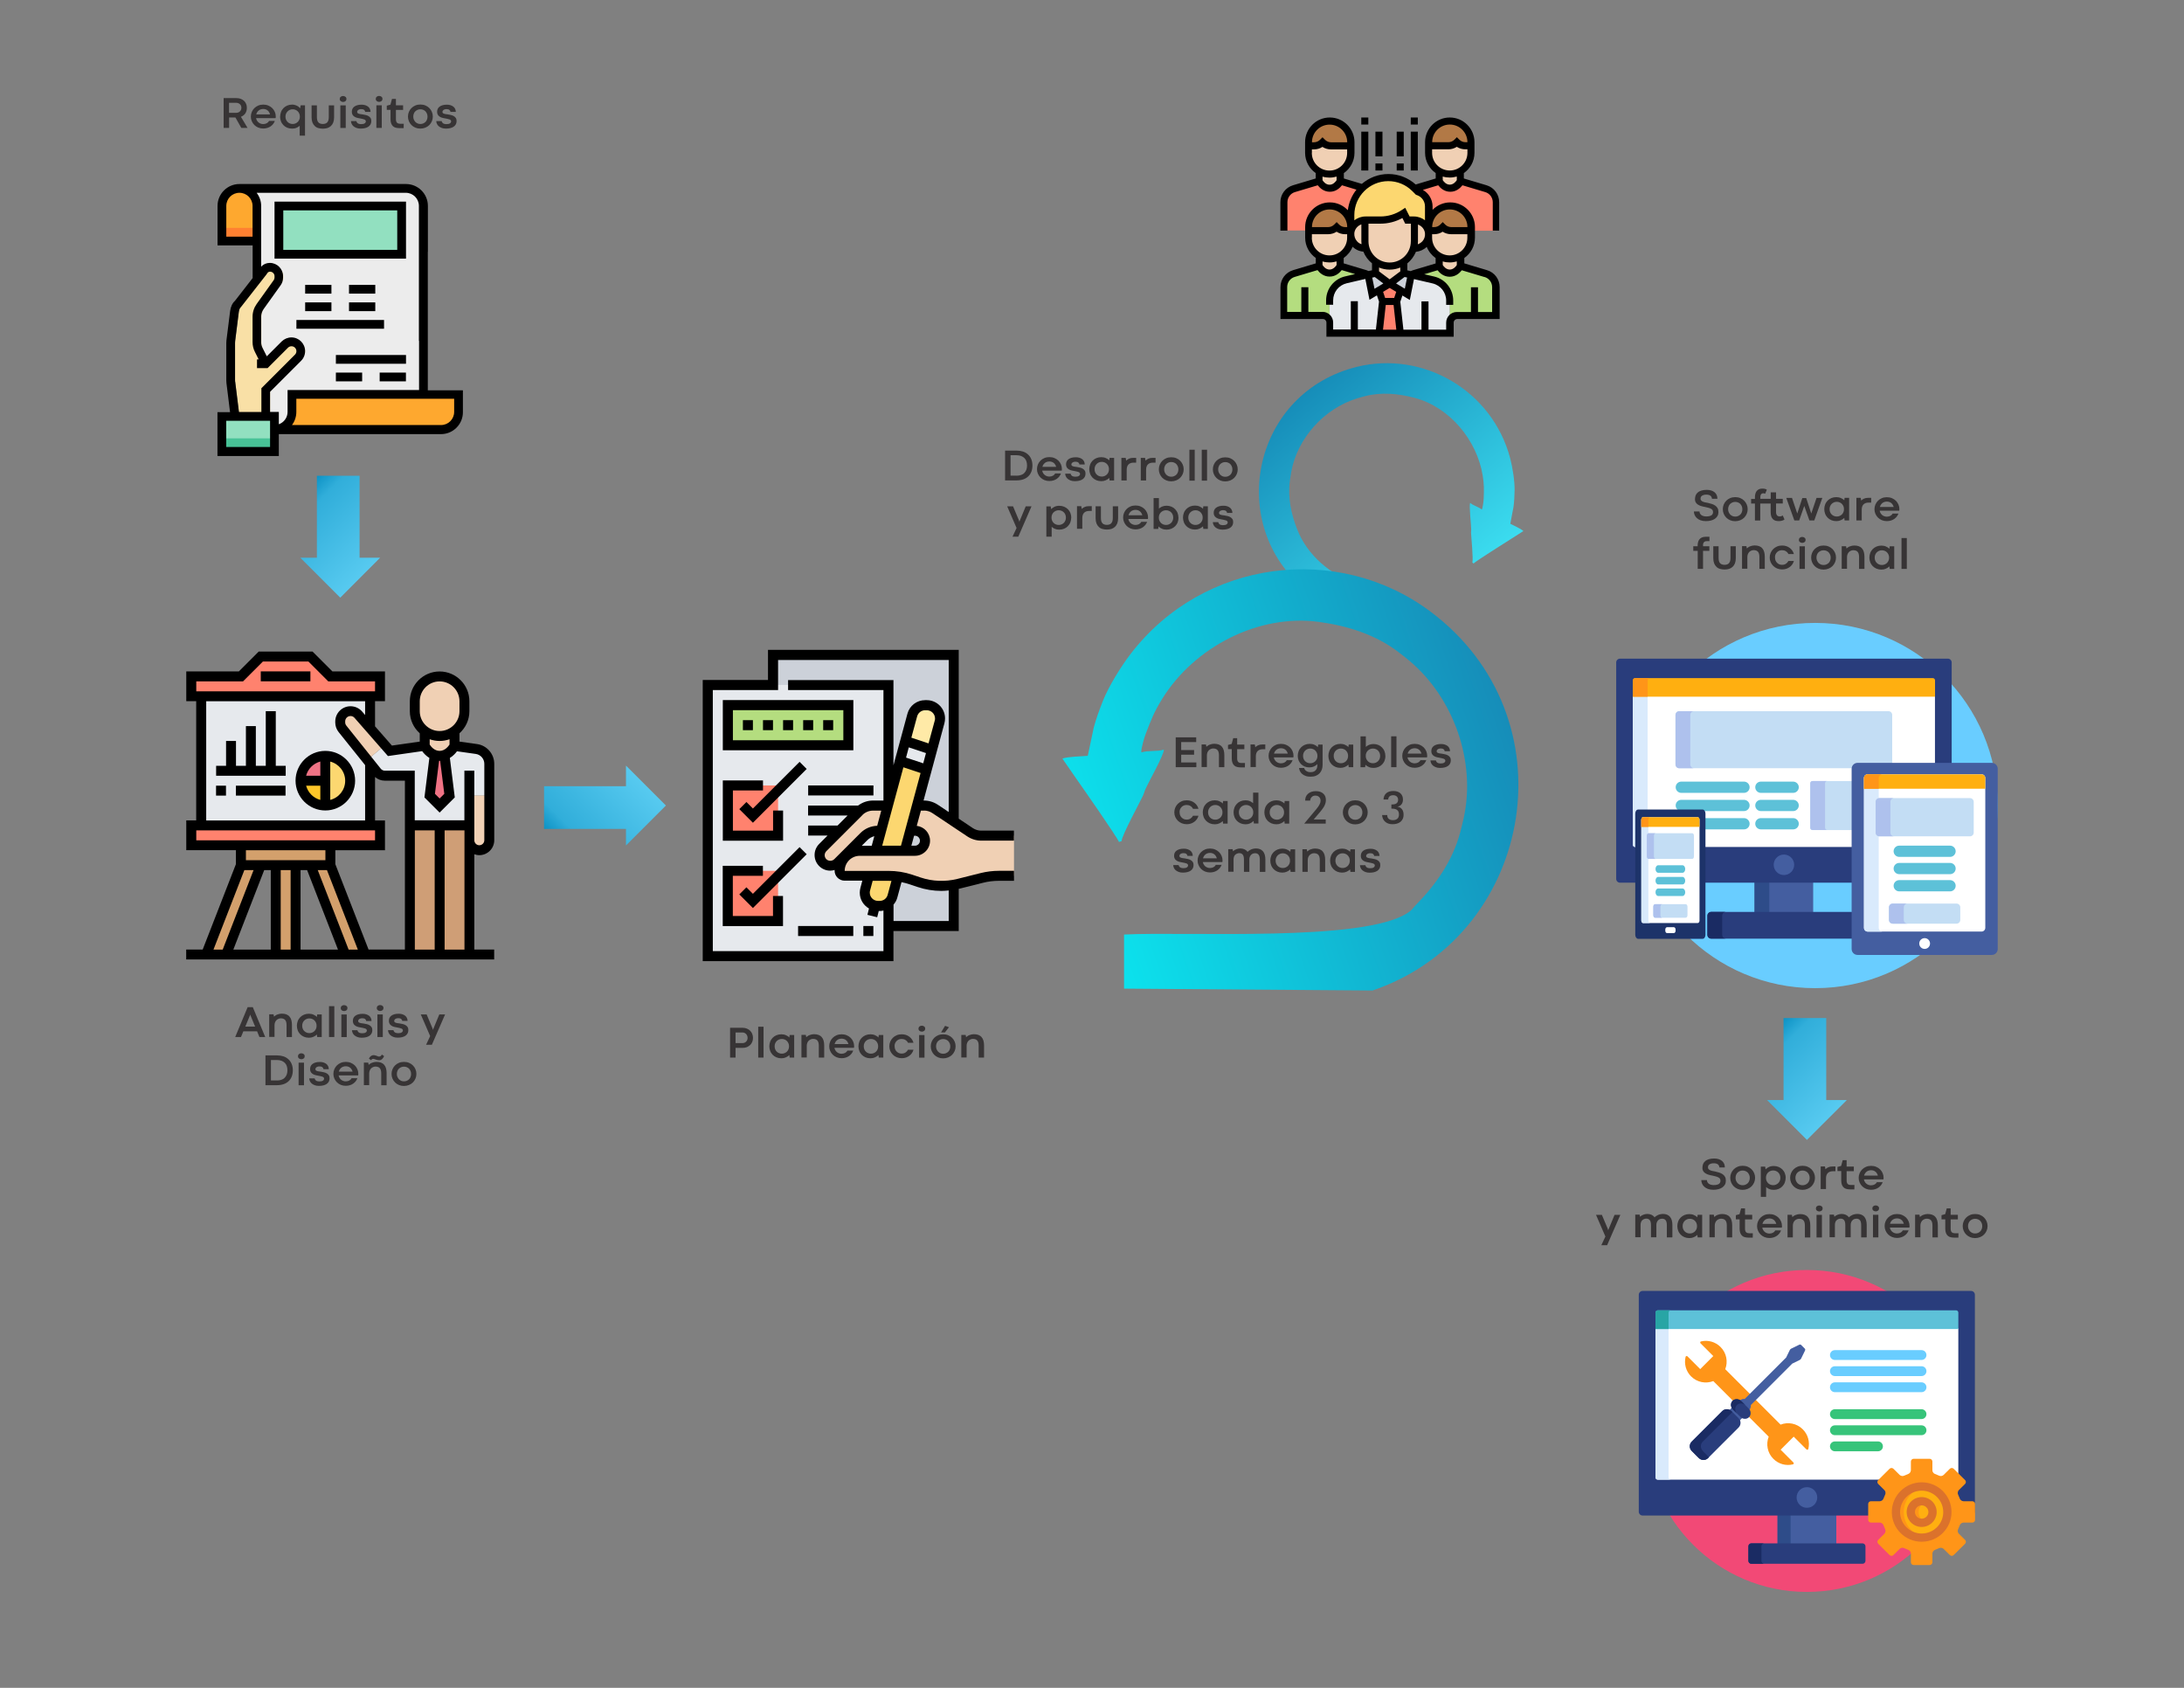 <?xml version="1.0" encoding="UTF-8"?>
<!DOCTYPE svg PUBLIC "-//W3C//DTD SVG 1.1//EN" "http://www.w3.org/Graphics/SVG/1.1/DTD/svg11.dtd">
<!-- Creator: CorelDRAW 2017 -->
<svg xmlns="http://www.w3.org/2000/svg" xml:space="preserve" width="279.4mm" height="215.9mm" version="1.1" style="shape-rendering:geometricPrecision; text-rendering:geometricPrecision; image-rendering:optimizeQuality; fill-rule:evenodd; clip-rule:evenodd"
viewBox="0 0 27940 21590"
 xmlns:xlink="http://www.w3.org/1999/xlink">
 <rect x="0" y="0" width="27940" height="21590" fill="#808080" stroke="none"/>
 <defs>
  <style type="text/css">
   <![CDATA[
    .fil0 {fill:none}
    .fil39 {fill:#FEFEFE}
    .fil44 {fill:#00AFEF}
    .fil10 {fill:black}
    .fil21 {fill:#1A2B63}
    .fil40 {fill:#1D3369}
    .fil26 {fill:#28A5A5}
    .fil20 {fill:#293D7C}
    .fil19 {fill:#2E4C89}
    .fil30 {fill:#37C47A}
    .fil18 {fill:#445EA0}
    .fil15 {fill:#48C397}
    .fil25 {fill:#5DC1D8}
    .fil29 {fill:#69CDFF}
    .fil13 {fill:#92E0C0}
    .fil38 {fill:#AEC1ED}
    .fil35 {fill:#B27946}
    .fil6 {fill:#B4DD7F}
    .fil37 {fill:#C3DDF4}
    .fil3 {fill:#CCD1D9}
    .fil34 {fill:#CF9E76}
    .fil31 {fill:#D3A06C}
    .fil23 {fill:#D9EAFC}
    .fil28 {fill:#DB722C}
    .fil4 {fill:#E6E9ED}
    .fil11 {fill:#ECECEC}
    .fil33 {fill:#EF7385}
    .fil5 {fill:#F0D0B4}
    .fil17 {fill:#F24976}
    .fil16 {fill:#F9E0A6}
    .fil9 {fill:#FCD770}
    .fil12 {fill:#FEA82F}
    .fil14 {fill:#FF8031}
    .fil7 {fill:#FF826E}
    .fil24 {fill:#FF9518}
    .fil27 {fill:#FFAF10}
    .fil32 {fill:#FFC729}
    .fil8 {fill:#FFEAA7}
    .fil22 {fill:white}
    .fil2 {fill:#373435;fill-rule:nonzero}
    .fil36 {fill:url(#id2)}
    .fil43 {fill:url(#id3)}
    .fil41 {fill:url(#id4)}
    .fil1 {fill:url(#id5)}
    .fil42 {fill:url(#id6)}
   ]]>
  </style>
    <mask id="id0">
  <linearGradient id="id1" gradientUnits="userSpaceOnUse" x1="17116" y1="12276" x2="16712" y2="12244">
   <stop offset="0" style="stop-opacity:1; stop-color:white"/>
   <stop offset="1" style="stop-opacity:0; stop-color:white"/>
  </linearGradient>
     <rect style="fill:url(#id1)" x="16711" y="11601" width="3351" height="1317"/>
    </mask>
  <linearGradient id="id2" gradientUnits="userSpaceOnUse" x1="3875" y1="6264" x2="4804" y2="7193">
   <stop offset="0" style="stop-opacity:1; stop-color:#0C92C5"/>
   <stop offset="0.188" style="stop-opacity:1; stop-color:#31AEDA"/>
   <stop offset="1" style="stop-opacity:1; stop-color:#57CAF0"/>
  </linearGradient>
  <linearGradient id="id3" gradientUnits="userSpaceOnUse" xlink:href="#id2" x1="22639" y1="13201" x2="23568" y2="14130">
  </linearGradient>
  <linearGradient id="id4" gradientUnits="userSpaceOnUse" x1="19282" y1="9161" x2="13825" y2="11012">
   <stop offset="0" style="stop-opacity:1; stop-color:#168DB9"/>
   <stop offset="1" style="stop-opacity:1; stop-color:#0CE2ED"/>
  </linearGradient>
  <linearGradient id="id5" gradientUnits="userSpaceOnUse" x1="16699" y1="5017" x2="18788" y2="7555">
   <stop offset="0" style="stop-opacity:1; stop-color:#168DB9"/>
   <stop offset="1" style="stop-opacity:1; stop-color:#3DE0F2"/>
  </linearGradient>
  <linearGradient id="id6" gradientUnits="userSpaceOnUse" xlink:href="#id2" x1="7138" y1="10781" x2="8067" y2="9852">
  </linearGradient>
 </defs>
 <g id="Capa_x0020_1">
  <rect class="fil0" width="27940" height="21590"/>
  <g id="_1754554724064">
   <path class="fil1" d="M19320 6699c43,23 133,61 169,94l-157 100c-51,32 -455,287 -481,315l-16 -14c16,-33 -15,-336 -16,-380 0,-21 2,-25 2,-45 0,-62 -30,-302 -13,-336 43,36 106,49 149,85 13,-25 23,-116 24,-145 4,-109 6,-176 -13,-291 -74,-453 -422,-874 -871,-993 -208,-55 -429,-76 -640,-20 -37,10 -64,17 -102,29 -416,130 -757,506 -836,938 -7,40 -11,70 -17,110 -30,217 16,433 96,633 130,326 421,570 749,686l-60 390c-5,33 -65,-19 -97,-30 -186,-64 -362,-165 -539,-321 -962,-851 -607,-2487 709,-2812 839,-207 1729,296 1960,1171 31,117 59,296 56,413 -2,70 -4,141 -14,209l-41 216z"/>
   <path class="fil2" d="M15041 9432l262 0 0 60 -192 0 0 102 165 0 0 60 -165 0 0 99 194 0 0 60 -264 0 0 -381zm622 381l-69 0 0 -154c0,-15 -2,-28 -5,-39 -3,-11 -8,-19 -14,-26 -6,-7 -14,-12 -23,-15 -9,-3 -19,-5 -30,-5 -12,0 -23,2 -33,7 -10,4 -19,11 -26,18 -7,8 -13,17 -17,28 -4,11 -6,23 -6,36l0 149 -68 0 0 -289 56 0 5 29c6,-5 13,-10 20,-15 7,-5 15,-9 24,-12 9,-3 17,-6 27,-8 9,-2 19,-3 28,-3 22,0 42,3 58,9 16,6 30,15 41,28 11,12 19,27 24,45 5,18 8,38 8,61l0 155zm114 -371l50 0 0 82 92 0 0 59 -92 0 0 118c0,12 1,21 4,29 3,8 6,14 11,18 5,4 10,7 16,9 6,2 13,3 20,3l49 0 -1 56 -55 0c-16,0 -30,-2 -44,-5 -14,-3 -26,-9 -36,-18 -10,-9 -18,-20 -24,-35 -6,-15 -9,-34 -9,-57l0 -119 -48 0 0 -53 47 -13 20 -75zm409 142l-34 0c-13,0 -25,2 -36,6 -11,4 -20,10 -27,17 -8,8 -13,17 -17,28 -4,11 -6,24 -6,39l0 138 -68 0 0 -289 55 0 6 35c10,-10 22,-18 37,-25 15,-7 32,-10 53,-10l38 0 0 60zm43 85c0,-21 4,-41 12,-60 8,-19 19,-35 33,-49 14,-14 31,-25 50,-33 19,-8 41,-12 64,-12 23,0 45,4 64,12 20,8 36,19 51,33 14,14 25,30 33,49 8,19 12,38 12,60 0,5 0,8 -1,11 0,3 -1,6 -1,8l-250 0c2,12 6,22 12,32 6,10 13,18 21,24 8,7 18,12 28,15 10,4 20,5 31,5 17,0 32,-4 45,-11 13,-7 23,-17 29,-29l74 0c-5,13 -11,25 -20,37 -9,12 -20,22 -32,31 -13,9 -27,16 -43,21 -16,5 -34,8 -53,8 -23,0 -44,-4 -64,-12 -19,-8 -36,-19 -50,-33 -14,-14 -25,-30 -33,-49 -8,-18 -12,-38 -12,-59zm159 -98c-12,0 -22,2 -32,5 -10,3 -19,8 -26,14 -8,6 -14,14 -20,22 -5,9 -9,18 -12,28l177 0c-3,-10 -7,-19 -12,-28 -5,-9 -12,-16 -19,-22 -7,-6 -16,-11 -25,-14 -9,-3 -20,-5 -31,-5zm214 98c0,-21 4,-41 11,-60 7,-19 18,-35 31,-49 14,-14 30,-25 49,-33 19,-8 40,-12 63,-12 11,0 22,1 32,3 10,2 19,5 28,9 9,4 17,8 24,14 7,5 14,10 19,16l5 -33 56 0 0 261c0,20 -3,39 -9,57 -6,18 -16,34 -28,48 -13,14 -29,25 -48,33 -19,8 -42,12 -68,12 -25,0 -47,-3 -65,-10 -18,-7 -33,-15 -45,-26 -12,-11 -21,-23 -27,-36 -6,-13 -10,-26 -11,-39l65 0c2,7 5,14 9,20 4,7 10,12 17,17 7,5 15,9 24,12 9,3 20,4 33,4 18,0 33,-3 44,-9 11,-6 20,-14 26,-23 6,-9 11,-19 13,-29 2,-10 3,-19 3,-28l0 -13c-6,6 -13,11 -20,16 -7,5 -15,9 -24,13 -9,4 -18,7 -28,9 -10,2 -20,3 -31,3 -22,0 -41,-4 -59,-11 -18,-8 -34,-18 -47,-31 -13,-13 -23,-29 -31,-47 -7,-18 -11,-38 -11,-59zm68 0c0,14 2,27 7,38 5,12 11,22 20,30 8,8 18,15 29,19 11,5 23,7 36,7 13,0 25,-2 36,-7 11,-5 21,-11 29,-19 8,-8 15,-18 20,-30 5,-11 7,-24 7,-38 0,-14 -2,-26 -7,-38 -5,-11 -11,-21 -20,-30 -8,-8 -18,-15 -29,-19 -11,-5 -23,-7 -36,-7 -13,0 -25,2 -36,7 -11,5 -21,11 -29,19 -8,8 -15,18 -20,30 -5,11 -7,24 -7,38zm324 0c0,-21 4,-41 11,-60 7,-19 18,-35 31,-49 14,-14 30,-25 49,-33 19,-8 40,-12 63,-12 11,0 21,1 31,3 10,2 19,5 28,9 9,4 16,8 24,13 7,5 14,10 19,16l4 -32 58 0 0 289 -58 0 -4 -32c-6,6 -12,11 -20,16 -7,5 -15,9 -24,13 -9,4 -18,7 -27,9 -10,2 -20,3 -31,3 -23,0 -44,-4 -63,-12 -19,-8 -35,-19 -49,-33 -13,-14 -24,-30 -31,-49 -7,-19 -11,-38 -11,-60zm68 0c0,14 2,27 7,38 5,12 11,22 20,30 8,8 18,15 29,19 11,5 23,7 36,7 13,0 25,-2 36,-7 11,-5 21,-11 29,-19 8,-8 15,-18 20,-30 5,-11 7,-24 7,-38 0,-14 -2,-26 -7,-38 -5,-11 -11,-21 -20,-30 -8,-8 -18,-15 -29,-19 -11,-5 -23,-7 -36,-7 -13,0 -25,2 -36,7 -11,5 -21,11 -29,19 -8,8 -15,18 -20,30 -5,11 -7,24 -7,38zm662 0c0,21 -4,41 -11,60 -7,19 -18,35 -31,49 -14,14 -30,25 -49,33 -19,8 -40,12 -63,12 -11,0 -21,-1 -31,-3 -10,-2 -19,-5 -28,-9 -9,-4 -16,-8 -24,-13 -7,-5 -14,-10 -19,-16l-4 32 -59 0 0 -395 68 0 0 135c11,-11 25,-19 41,-26 16,-7 35,-11 56,-11 23,0 44,4 63,12 19,8 35,19 48,33 13,14 24,30 31,49 7,19 11,38 11,60zm-68 0c0,-14 -2,-26 -7,-38 -5,-11 -11,-21 -20,-30 -8,-8 -18,-15 -29,-19 -11,-5 -23,-7 -36,-7 -13,0 -25,2 -36,7 -11,5 -21,11 -29,19 -8,8 -15,18 -20,30 -5,11 -7,24 -7,38 0,14 2,27 7,38 5,11 11,21 20,30 8,8 18,15 29,19 11,5 23,7 36,7 13,0 25,-2 36,-7 11,-5 21,-11 29,-19 8,-8 15,-18 20,-30 5,-12 7,-24 7,-38zm141 -251l68 0 0 395 -68 0 0 -395zm142 251c0,-21 4,-41 12,-60 8,-19 19,-35 33,-49 14,-14 31,-25 50,-33 19,-8 41,-12 64,-12 23,0 45,4 64,12 20,8 36,19 51,33 14,14 25,30 33,49 8,19 12,38 12,60 0,5 0,8 -1,11 0,3 -1,6 -1,8l-250 0c2,12 6,22 12,32 6,10 13,18 21,24 8,7 18,12 28,15 10,4 20,5 31,5 17,0 32,-4 45,-11 13,-7 23,-17 29,-29l74 0c-5,13 -11,25 -20,37 -9,12 -20,22 -32,31 -13,9 -27,16 -43,21 -16,5 -34,8 -53,8 -23,0 -44,-4 -64,-12 -19,-8 -36,-19 -50,-33 -14,-14 -25,-30 -33,-49 -8,-18 -12,-38 -12,-59zm159 -98c-12,0 -22,2 -32,5 -10,3 -19,8 -26,14 -8,6 -14,14 -20,22 -5,9 -9,18 -12,28l177 0c-3,-10 -7,-19 -12,-28 -5,-9 -12,-16 -19,-22 -7,-6 -16,-11 -25,-14 -9,-3 -20,-5 -31,-5zm272 156c0,5 2,11 5,15 3,5 7,9 12,13 5,4 11,6 18,8 7,2 14,3 22,3 22,0 38,-3 48,-10 10,-7 15,-15 15,-26 0,-6 -2,-11 -6,-15 -4,-4 -9,-8 -16,-10 -7,-3 -16,-5 -26,-7 -10,-2 -22,-5 -35,-7 -7,-1 -13,-2 -21,-4 -7,-2 -14,-4 -21,-6 -7,-3 -14,-6 -20,-10 -6,-4 -12,-9 -17,-14 -5,-6 -9,-13 -12,-20 -3,-8 -5,-17 -5,-28 0,-14 2,-26 7,-37 5,-11 12,-21 23,-29 10,-8 23,-14 39,-19 16,-5 35,-7 57,-7 17,0 33,2 47,7 14,5 26,11 36,19 10,8 17,18 22,29 5,11 8,23 8,37l-68 0c-1,-10 -5,-18 -14,-25 -9,-7 -20,-10 -35,-10 -10,0 -18,1 -24,3 -7,2 -12,5 -17,8 -4,3 -7,7 -10,11 -2,4 -3,9 -3,13 0,5 1,10 4,13 3,4 7,7 13,9 6,2 13,5 21,6 9,2 19,3 30,4 14,2 28,5 41,8 14,3 26,8 36,14 11,6 19,14 26,24 7,10 10,23 10,39 0,16 -3,30 -10,43 -7,12 -16,22 -28,30 -12,8 -26,14 -43,18 -17,4 -36,6 -56,6 -21,0 -39,-3 -54,-9 -15,-6 -28,-13 -38,-22 -10,-9 -18,-19 -23,-31 -5,-11 -8,-23 -8,-34l67 0zm-3279 664c0,15 2,28 7,39 5,12 12,21 20,29 8,8 18,14 29,19 11,4 22,6 34,6 18,0 34,-4 48,-13 14,-9 25,-21 33,-36l70 0c-4,16 -11,30 -20,43 -9,13 -20,25 -33,34 -13,10 -28,17 -44,23 -16,5 -34,8 -53,8 -23,0 -44,-4 -64,-12 -19,-8 -36,-19 -50,-33 -14,-14 -25,-30 -33,-48 -8,-19 -12,-38 -12,-59 0,-21 4,-41 12,-60 8,-19 19,-35 33,-49 14,-14 31,-25 50,-33 19,-8 41,-12 64,-12 19,0 37,3 53,8 16,5 31,13 44,23 13,10 24,21 33,34 9,13 16,28 20,44l-70 0c-7,-15 -18,-27 -33,-36 -14,-9 -30,-13 -48,-13 -12,0 -24,2 -35,6 -11,4 -21,11 -29,19 -8,8 -15,18 -20,29 -5,12 -7,25 -7,39zm296 0c0,-21 4,-41 11,-60 7,-19 18,-35 31,-49 14,-14 30,-25 49,-33 19,-8 40,-12 63,-12 11,0 21,1 31,3 10,2 19,5 28,9 9,4 16,8 24,13 7,5 14,10 19,16l4 -32 58 0 0 289 -58 0 -4 -32c-6,6 -12,11 -20,16 -7,5 -15,9 -24,13 -9,4 -18,7 -27,9 -10,2 -20,3 -31,3 -23,0 -44,-4 -63,-12 -19,-8 -35,-19 -49,-33 -13,-14 -24,-30 -31,-49 -7,-19 -11,-38 -11,-60zm68 0c0,14 2,27 7,38 5,12 11,22 20,30 8,8 18,15 29,19 11,5 23,7 36,7 13,0 25,-2 36,-7 11,-5 21,-11 29,-19 8,-8 15,-18 20,-30 5,-11 7,-24 7,-38 0,-14 -2,-26 -7,-38 -5,-11 -11,-21 -20,-30 -8,-8 -18,-15 -29,-19 -11,-5 -23,-7 -36,-7 -13,0 -25,2 -36,7 -11,5 -21,11 -29,19 -8,8 -15,18 -20,30 -5,11 -7,24 -7,38zm326 0c0,-21 4,-41 11,-60 7,-19 18,-35 31,-49 13,-14 29,-25 48,-33 19,-8 40,-12 63,-12 21,0 39,3 55,10 16,7 30,16 42,27l0 -135 68 0 0 395 -58 0 -4 -33c-6,6 -12,11 -20,17 -7,5 -15,10 -24,14 -9,4 -18,7 -27,9 -10,2 -20,3 -31,3 -23,0 -44,-4 -63,-12 -19,-8 -35,-19 -49,-33 -13,-14 -24,-30 -31,-49 -7,-19 -11,-38 -11,-60zm68 0c0,14 2,27 7,38 5,12 11,22 20,30 8,8 18,15 29,19 11,5 23,7 36,7 13,0 25,-2 36,-7 11,-5 21,-11 29,-19 8,-8 15,-18 20,-30 5,-11 7,-24 7,-38 0,-14 -2,-26 -7,-38 -5,-11 -11,-21 -20,-30 -8,-8 -18,-15 -29,-19 -11,-5 -23,-7 -36,-7 -13,0 -25,2 -36,7 -11,5 -21,11 -29,19 -8,8 -15,18 -20,30 -5,11 -7,24 -7,38zm326 0c0,-21 4,-41 11,-60 7,-19 18,-35 31,-49 14,-14 30,-25 49,-33 19,-8 40,-12 63,-12 11,0 21,1 31,3 10,2 19,5 28,9 9,4 16,8 24,13 7,5 14,10 19,16l4 -32 58 0 0 289 -58 0 -4 -32c-6,6 -12,11 -20,16 -7,5 -15,9 -24,13 -9,4 -18,7 -27,9 -10,2 -20,3 -31,3 -23,0 -44,-4 -63,-12 -19,-8 -35,-19 -49,-33 -13,-14 -24,-30 -31,-49 -7,-19 -11,-38 -11,-60zm68 0c0,14 2,27 7,38 5,12 11,22 20,30 8,8 18,15 29,19 11,5 23,7 36,7 13,0 25,-2 36,-7 11,-5 21,-11 29,-19 8,-8 15,-18 20,-30 5,-11 7,-24 7,-38 0,-14 -2,-26 -7,-38 -5,-11 -11,-21 -20,-30 -8,-8 -18,-15 -29,-19 -11,-5 -23,-7 -36,-7 -13,0 -25,2 -36,7 -11,5 -21,11 -29,19 -8,8 -15,18 -20,30 -5,11 -7,24 -7,38zm936 0c0,-21 4,-41 12,-60 8,-19 19,-35 33,-49 14,-14 31,-25 50,-33 19,-8 41,-12 64,-12 23,0 45,4 64,12 20,8 36,19 50,33 14,14 25,30 33,49 8,19 12,38 12,60 0,21 -4,41 -12,60 -8,18 -19,35 -33,49 -14,14 -31,25 -51,33 -20,8 -41,12 -64,12 -23,0 -44,-4 -63,-12 -19,-8 -36,-19 -50,-33 -14,-14 -25,-30 -33,-49 -8,-19 -12,-38 -12,-60zm68 0c0,14 2,27 7,38 5,11 11,21 19,30 8,8 18,15 29,20 11,5 23,7 36,7 13,0 25,-2 36,-7 11,-5 21,-11 29,-19 8,-8 15,-18 19,-30 5,-12 7,-24 7,-38 0,-14 -2,-26 -7,-38 -5,-11 -11,-21 -19,-30 -8,-8 -18,-15 -29,-19 -11,-5 -23,-7 -36,-7 -13,0 -25,2 -36,7 -11,5 -21,11 -29,19 -8,8 -15,18 -19,30 -5,11 -7,24 -7,38zm-287 91l0 53 -275 0 154 -184c19,-23 33,-43 42,-61 9,-17 13,-33 13,-47 0,-20 -6,-36 -18,-48 -12,-12 -29,-18 -49,-18 -19,0 -34,6 -46,18 -12,12 -19,27 -20,46l-64 0c0,-37 12,-66 37,-88 25,-22 58,-33 100,-33 40,0 71,10 94,31 23,20 34,48 34,83 0,25 -7,50 -20,76 -13,25 -41,63 -84,111l-52 61 156 0zm723 -56l64 0 0 3c0,19 6,34 19,45 13,11 30,17 53,17 25,0 44,-6 58,-19 14,-12 20,-30 20,-54 0,-25 -7,-43 -21,-55 -14,-12 -35,-19 -63,-19 -1,0 -3,0 -6,0 -3,0 -5,0 -7,0l0 -54c1,0 3,0 6,0 3,0 5,0 6,0 24,0 43,-5 55,-15 12,-10 19,-25 19,-45 0,-18 -6,-31 -17,-42 -11,-10 -26,-16 -45,-16 -20,0 -36,5 -47,14 -11,10 -17,23 -18,41l-60 0c2,-35 14,-62 36,-81 22,-19 52,-28 91,-28 38,0 67,10 89,29 22,20 33,46 33,80 0,25 -6,46 -19,62 -12,16 -30,26 -52,29 26,5 46,16 59,34 14,18 20,42 20,72 0,36 -13,65 -38,87 -25,21 -60,32 -104,32 -39,0 -71,-11 -95,-33 -24,-22 -37,-51 -38,-88zm-2604 640c0,5 2,11 5,15 3,5 7,9 12,13 5,4 11,6 18,8 7,2 14,3 22,3 22,0 38,-3 48,-10 10,-7 15,-15 15,-26 0,-6 -2,-11 -6,-15 -4,-4 -9,-8 -16,-10 -7,-3 -16,-5 -26,-7 -10,-2 -22,-5 -35,-7 -7,-1 -13,-2 -21,-4 -7,-2 -14,-4 -21,-6 -7,-3 -14,-6 -20,-10 -6,-4 -12,-9 -17,-14 -5,-6 -9,-13 -12,-20 -3,-8 -5,-17 -5,-28 0,-14 2,-26 7,-37 5,-11 12,-21 23,-29 10,-8 23,-14 39,-19 16,-5 35,-7 57,-7 17,0 33,2 47,7 14,5 26,11 36,19 10,8 17,18 22,29 5,11 8,23 8,37l-68 0c-1,-10 -5,-18 -14,-25 -9,-7 -20,-10 -35,-10 -10,0 -18,1 -24,3 -7,2 -12,5 -17,8 -4,3 -7,7 -10,11 -2,4 -3,9 -3,13 0,5 1,10 4,13 3,4 7,7 13,9 6,2 13,5 21,6 9,2 19,3 30,4 14,2 28,5 41,8 14,3 26,8 36,14 11,6 19,14 26,24 7,10 10,23 10,39 0,16 -3,30 -10,43 -7,12 -16,22 -28,30 -12,8 -26,14 -43,18 -17,4 -36,6 -56,6 -21,0 -39,-3 -54,-9 -15,-6 -28,-13 -38,-22 -10,-9 -18,-19 -23,-31 -5,-11 -8,-23 -8,-34l67 0z"/>
   <path class="fil2" d="M15321 11008c0,-21 4,-41 12,-60 8,-19 19,-35 33,-49 14,-14 31,-25 50,-33 19,-8 41,-12 64,-12 23,0 45,4 64,12 20,8 36,19 51,33 14,14 25,30 33,49 8,19 12,38 12,60 0,5 0,8 -1,11 0,3 -1,6 -1,8l-250 0c2,12 6,22 12,32 6,10 13,18 21,24 8,7 18,12 28,15 10,4 20,5 31,5 17,0 32,-4 45,-11 13,-7 23,-17 29,-29l74 0c-5,13 -11,25 -20,37 -9,12 -20,22 -32,31 -13,9 -27,16 -43,21 -16,5 -34,8 -53,8 -23,0 -44,-4 -64,-12 -19,-8 -36,-19 -50,-33 -14,-14 -25,-30 -33,-49 -8,-18 -12,-38 -12,-59zm159 -98c-12,0 -22,2 -32,5 -10,3 -19,8 -26,14 -8,6 -14,14 -20,22 -5,9 -9,18 -12,28l177 0c-3,-10 -7,-19 -12,-28 -5,-9 -12,-16 -19,-22 -7,-6 -16,-11 -25,-14 -9,-3 -20,-5 -31,-5zm705 243l-68 0 0 -156c0,-29 -5,-50 -15,-63 -10,-13 -25,-20 -44,-20 -11,0 -21,2 -30,5 -9,4 -17,9 -23,16 -7,7 -12,15 -16,25 -4,10 -6,21 -6,33l0 159 -69 0 0 -156c0,-29 -5,-50 -15,-63 -10,-13 -25,-20 -44,-20 -11,0 -21,2 -30,6 -9,4 -17,9 -24,16 -7,7 -12,16 -15,26 -4,10 -5,22 -5,35l0 155 -68 0 0 -289 56 0 5 27c5,-5 11,-9 18,-14 7,-4 14,-8 22,-11 8,-3 16,-6 25,-8 9,-2 18,-3 28,-3 20,0 38,4 54,11 16,8 29,18 39,33 6,-6 12,-12 20,-17 7,-5 16,-10 25,-14 9,-4 19,-7 29,-9 11,-2 22,-4 34,-4 19,0 36,3 51,9 15,6 27,15 38,27 10,12 18,27 23,44 5,17 8,37 8,60l0 157zm66 -144c0,-21 4,-41 11,-60 7,-19 18,-35 31,-49 14,-14 30,-25 49,-33 19,-8 40,-12 63,-12 11,0 21,1 31,3 10,2 19,5 28,9 9,4 16,8 24,13 7,5 14,10 19,16l4 -32 58 0 0 289 -58 0 -4 -32c-6,6 -12,11 -20,16 -7,5 -15,9 -24,13 -9,4 -18,7 -27,9 -10,2 -20,3 -31,3 -23,0 -44,-4 -63,-12 -19,-8 -35,-19 -49,-33 -13,-14 -24,-30 -31,-49 -7,-19 -11,-38 -11,-60zm68 0c0,14 2,27 7,38 5,12 11,22 20,30 8,8 18,15 29,19 11,5 23,7 36,7 13,0 25,-2 36,-7 11,-5 21,-11 29,-19 8,-8 15,-18 20,-30 5,-11 7,-24 7,-38 0,-14 -2,-26 -7,-38 -5,-11 -11,-21 -20,-30 -8,-8 -18,-15 -29,-19 -11,-5 -23,-7 -36,-7 -13,0 -25,2 -36,7 -11,5 -21,11 -29,19 -8,8 -15,18 -20,30 -5,11 -7,24 -7,38zm634 144l-69 0 0 -154c0,-15 -2,-28 -5,-39 -3,-11 -8,-19 -14,-26 -6,-7 -14,-12 -23,-15 -9,-3 -19,-5 -30,-5 -12,0 -23,2 -33,7 -10,4 -19,11 -26,18 -7,8 -13,17 -17,28 -4,11 -6,23 -6,36l0 149 -68 0 0 -289 56 0 5 29c6,-5 13,-10 20,-15 7,-5 15,-9 24,-12 9,-3 17,-6 27,-8 9,-2 19,-3 28,-3 22,0 42,3 58,9 16,6 30,15 41,28 11,12 19,27 24,45 5,18 8,38 8,61l0 155zm63 -144c0,-21 4,-41 11,-60 7,-19 18,-35 31,-49 14,-14 30,-25 49,-33 19,-8 40,-12 63,-12 11,0 21,1 31,3 10,2 19,5 28,9 9,4 16,8 24,13 7,5 14,10 19,16l4 -32 58 0 0 289 -58 0 -4 -32c-6,6 -12,11 -20,16 -7,5 -15,9 -24,13 -9,4 -18,7 -27,9 -10,2 -20,3 -31,3 -23,0 -44,-4 -63,-12 -19,-8 -35,-19 -49,-33 -13,-14 -24,-30 -31,-49 -7,-19 -11,-38 -11,-60zm68 0c0,14 2,27 7,38 5,12 11,22 20,30 8,8 18,15 29,19 11,5 23,7 36,7 13,0 25,-2 36,-7 11,-5 21,-11 29,-19 8,-8 15,-18 20,-30 5,-11 7,-24 7,-38 0,-14 -2,-26 -7,-38 -5,-11 -11,-21 -20,-30 -8,-8 -18,-15 -29,-19 -11,-5 -23,-7 -36,-7 -13,0 -25,2 -36,7 -11,5 -21,11 -29,19 -8,8 -15,18 -20,30 -5,11 -7,24 -7,38zm384 58c0,5 2,11 5,15 3,5 7,9 12,13 5,4 11,6 18,8 7,2 14,3 22,3 22,0 38,-3 48,-10 10,-7 15,-15 15,-26 0,-6 -2,-11 -6,-15 -4,-4 -9,-8 -16,-10 -7,-3 -16,-5 -26,-7 -10,-2 -22,-5 -35,-7 -7,-1 -13,-2 -21,-4 -7,-2 -14,-4 -21,-6 -7,-3 -14,-6 -20,-10 -6,-4 -12,-9 -17,-14 -5,-6 -9,-13 -12,-20 -3,-8 -5,-17 -5,-28 0,-14 2,-26 7,-37 5,-11 12,-21 23,-29 10,-8 23,-14 39,-19 16,-5 35,-7 57,-7 17,0 33,2 47,7 14,5 26,11 36,19 10,8 17,18 22,29 5,11 8,23 8,37l-68 0c-1,-10 -5,-18 -14,-25 -9,-7 -20,-10 -35,-10 -10,0 -18,1 -24,3 -7,2 -12,5 -17,8 -4,3 -7,7 -10,11 -2,4 -3,9 -3,13 0,5 1,10 4,13 3,4 7,7 13,9 6,2 13,5 21,6 9,2 19,3 30,4 14,2 28,5 41,8 14,3 26,8 36,14 11,6 19,14 26,24 7,10 10,23 10,39 0,16 -3,30 -10,43 -7,12 -16,22 -28,30 -12,8 -26,14 -43,18 -17,4 -36,6 -56,6 -21,0 -39,-3 -54,-9 -15,-6 -28,-13 -38,-22 -10,-9 -18,-19 -23,-31 -5,-11 -8,-23 -8,-34l67 0z"/>
   <path class="fil2" d="M3012 1503l-81 0 0 133 -70 0 0 -381 165 0c19,0 37,3 53,9 16,6 30,14 42,25 12,11 21,24 27,39 7,15 10,32 10,51 0,14 -2,27 -5,39 -4,12 -9,23 -15,33 -7,10 -15,18 -24,25 -9,7 -20,13 -32,18l85 142 -80 0 -75 -133zm12 -60c9,0 18,-2 25,-5 8,-3 15,-7 20,-13 6,-6 10,-12 14,-20 3,-8 5,-17 5,-26 0,-10 -2,-18 -5,-26 -3,-8 -8,-15 -14,-20 -6,-6 -13,-10 -21,-13 -8,-3 -17,-5 -26,-5l-92 0 0 128 93 0zm185 49c0,-21 4,-41 12,-60 8,-19 19,-35 33,-49 14,-14 31,-25 50,-33 19,-8 41,-12 64,-12 23,0 45,4 64,12 20,8 36,19 51,33 14,14 25,30 33,49 8,19 12,38 12,60 0,5 0,8 -1,11 0,3 -1,6 -1,8l-250 0c2,12 6,22 12,32 6,10 13,18 21,24 8,7 18,12 28,15 10,4 20,5 31,5 17,0 32,-4 45,-11 13,-7 23,-17 29,-29l74 0c-5,13 -11,25 -20,37 -9,12 -20,22 -32,31 -13,9 -27,16 -43,21 -16,5 -34,8 -53,8 -23,0 -44,-4 -64,-12 -19,-8 -36,-19 -50,-33 -14,-14 -25,-30 -33,-49 -8,-18 -12,-38 -12,-59zm159 -98c-12,0 -22,2 -32,5 -10,3 -19,8 -26,14 -8,6 -14,14 -20,22 -5,9 -9,18 -12,28l177 0c-3,-10 -7,-19 -12,-28 -5,-9 -12,-16 -19,-22 -7,-6 -16,-11 -25,-14 -9,-3 -20,-5 -31,-5zm216 98c0,-21 4,-41 11,-60 7,-19 18,-35 31,-49 14,-14 30,-25 49,-33 19,-8 40,-12 63,-12 11,0 21,1 31,4 10,2 19,6 28,10 9,4 17,9 24,15 7,6 14,12 19,18l6 -38 56 0 0 388 -68 0 0 -126c-12,11 -26,19 -42,26 -16,7 -35,10 -56,10 -23,0 -44,-4 -63,-12 -19,-8 -35,-19 -48,-33 -13,-14 -24,-30 -31,-49 -7,-19 -11,-38 -11,-60zm68 0c0,14 2,27 7,38 5,11 11,21 20,30 8,8 18,15 29,19 11,5 23,7 36,7 13,0 25,-2 36,-7 11,-5 21,-11 29,-19 8,-8 15,-18 20,-30 5,-11 7,-24 7,-38 0,-14 -2,-27 -7,-38 -5,-12 -11,-22 -20,-30 -8,-8 -18,-15 -29,-19 -11,-5 -23,-7 -36,-7 -13,0 -25,2 -36,7 -11,5 -21,11 -29,20 -8,8 -15,18 -20,30 -5,11 -7,24 -7,38zm478 94c12,0 23,-2 32,-5 9,-3 17,-8 24,-15 6,-7 11,-16 15,-27 3,-11 5,-24 5,-40l0 -151 68 0 0 153c0,26 -4,47 -11,66 -7,18 -17,33 -30,45 -13,12 -28,20 -45,26 -18,5 -37,8 -58,8 -21,0 -40,-3 -58,-8 -18,-5 -33,-14 -45,-26 -13,-12 -23,-27 -30,-45 -7,-18 -11,-40 -11,-66l0 -153 68 0 0 151c0,16 2,29 5,40 3,11 8,20 15,27 6,7 14,12 24,15 9,3 20,5 32,5zm224 -238l69 0 0 289 -69 0 0 -289zm-8 -82c0,-5 1,-10 3,-15 2,-5 5,-9 9,-12 4,-3 8,-6 13,-8 5,-2 11,-3 17,-3 6,0 12,1 18,3 5,2 10,5 14,8 4,3 7,7 9,12 2,5 3,9 3,15 0,5 -1,10 -3,15 -2,5 -5,9 -9,12 -4,3 -8,6 -14,8 -5,2 -11,3 -18,3 -6,0 -12,-1 -17,-3 -5,-2 -10,-5 -13,-8 -4,-3 -7,-7 -9,-12 -2,-5 -3,-9 -3,-15zm214 283c0,5 2,11 5,15 3,5 7,9 12,13 5,4 11,6 18,8 7,2 14,3 22,3 22,0 38,-3 48,-10 10,-7 15,-15 15,-26 0,-6 -2,-11 -6,-15 -4,-4 -9,-8 -16,-10 -7,-3 -16,-5 -26,-7 -10,-2 -22,-5 -35,-7 -7,-1 -13,-2 -21,-4 -7,-2 -14,-4 -21,-6 -7,-3 -14,-6 -20,-10 -6,-4 -12,-9 -17,-14 -5,-6 -9,-13 -12,-20 -3,-8 -5,-17 -5,-28 0,-14 2,-26 7,-37 5,-11 12,-21 23,-29 10,-8 23,-14 39,-19 16,-5 35,-7 57,-7 17,0 33,2 47,7 14,5 26,11 36,19 10,8 17,18 22,29 5,11 8,23 8,37l-68 0c-1,-10 -5,-18 -14,-25 -9,-7 -20,-10 -35,-10 -10,0 -18,1 -24,3 -7,2 -12,5 -17,8 -4,3 -7,7 -10,11 -2,4 -3,9 -3,13 0,5 1,10 4,13 3,4 7,7 13,9 6,2 13,5 21,6 9,2 19,3 30,4 14,2 28,5 41,8 14,3 26,8 36,14 11,6 19,14 26,24 7,10 10,23 10,39 0,16 -3,30 -10,43 -7,12 -16,22 -28,30 -12,8 -26,14 -43,18 -17,4 -36,6 -56,6 -21,0 -39,-3 -54,-9 -15,-6 -28,-13 -38,-22 -10,-9 -18,-19 -23,-31 -5,-11 -8,-23 -8,-34l67 0zm255 -202l69 0 0 289 -69 0 0 -289zm-8 -82c0,-5 1,-10 3,-15 2,-5 5,-9 9,-12 4,-3 8,-6 13,-8 5,-2 11,-3 17,-3 6,0 12,1 18,3 5,2 10,5 14,8 4,3 7,7 9,12 2,5 3,9 3,15 0,5 -1,10 -3,15 -2,5 -5,9 -9,12 -4,3 -8,6 -14,8 -5,2 -11,3 -18,3 -6,0 -12,-1 -17,-3 -5,-2 -10,-5 -13,-8 -4,-3 -7,-7 -9,-12 -2,-5 -3,-9 -3,-15zm208 0l50 0 0 82 92 0 0 59 -92 0 0 118c0,12 1,21 4,29 3,8 6,14 11,18 5,4 10,7 16,9 6,2 13,3 20,3l49 0 -1 56 -55 0c-16,0 -30,-2 -44,-5 -14,-3 -26,-9 -36,-18 -10,-9 -18,-20 -24,-35 -6,-15 -9,-34 -9,-57l0 -119 -48 0 0 -53 47 -13 20 -75zm204 226c0,-21 4,-41 12,-60 8,-19 19,-35 33,-49 14,-14 31,-25 50,-33 19,-8 41,-12 64,-12 23,0 45,4 64,12 20,8 36,19 50,33 14,14 25,30 33,49 8,19 12,38 12,60 0,21 -4,41 -12,60 -8,18 -19,35 -33,49 -14,14 -31,25 -51,33 -20,8 -41,12 -64,12 -23,0 -44,-4 -63,-12 -19,-8 -36,-19 -50,-33 -14,-14 -25,-30 -33,-49 -8,-19 -12,-38 -12,-60zm68 0c0,14 2,27 7,38 5,11 11,21 19,30 8,8 18,15 29,20 11,5 23,7 36,7 13,0 25,-2 36,-7 11,-5 21,-11 29,-19 8,-8 15,-18 19,-30 5,-12 7,-24 7,-38 0,-14 -2,-26 -7,-38 -5,-11 -11,-21 -19,-30 -8,-8 -18,-15 -29,-19 -11,-5 -23,-7 -36,-7 -13,0 -25,2 -36,7 -11,5 -21,11 -29,19 -8,8 -15,18 -19,30 -5,11 -7,24 -7,38zm364 58c0,5 2,11 5,15 3,5 7,9 12,13 5,4 11,6 18,8 7,2 14,3 22,3 22,0 38,-3 48,-10 10,-7 15,-15 15,-26 0,-6 -2,-11 -6,-15 -4,-4 -9,-8 -16,-10 -7,-3 -16,-5 -26,-7 -10,-2 -22,-5 -35,-7 -7,-1 -13,-2 -21,-4 -7,-2 -14,-4 -21,-6 -7,-3 -14,-6 -20,-10 -6,-4 -12,-9 -17,-14 -5,-6 -9,-13 -12,-20 -3,-8 -5,-17 -5,-28 0,-14 2,-26 7,-37 5,-11 12,-21 23,-29 10,-8 23,-14 39,-19 16,-5 35,-7 57,-7 17,0 33,2 47,7 14,5 26,11 36,19 10,8 17,18 22,29 5,11 8,23 8,37l-68 0c-1,-10 -5,-18 -14,-25 -9,-7 -20,-10 -35,-10 -10,0 -18,1 -24,3 -7,2 -12,5 -17,8 -4,3 -7,7 -10,11 -2,4 -3,9 -3,13 0,5 1,10 4,13 3,4 7,7 13,9 6,2 13,5 21,6 9,2 19,3 30,4 14,2 28,5 41,8 14,3 26,8 36,14 11,6 19,14 26,24 7,10 10,23 10,39 0,16 -3,30 -10,43 -7,12 -16,22 -28,30 -12,8 -26,14 -43,18 -17,4 -36,6 -56,6 -21,0 -39,-3 -54,-9 -15,-6 -28,-13 -38,-22 -10,-9 -18,-19 -23,-31 -5,-11 -8,-23 -8,-34l67 0z"/>
   <path class="fil2" d="M3289 13192l-176 0 -30 73 -74 0 159 -382 66 0 159 382 -74 0 -30 -73zm-151 -60l126 0 -61 -147 -2 -10 0 0 -2 10 -61 147zm597 133l-69 0 0 -154c0,-15 -2,-28 -5,-39 -3,-11 -8,-19 -14,-26 -6,-7 -14,-12 -23,-15 -9,-3 -19,-5 -30,-5 -12,0 -23,2 -33,7 -10,4 -19,11 -26,18 -7,8 -13,17 -17,28 -4,11 -6,23 -6,36l0 149 -68 0 0 -289 56 0 5 29c6,-5 13,-10 20,-15 7,-5 15,-9 24,-12 9,-3 17,-6 27,-8 9,-2 19,-3 28,-3 22,0 42,3 58,9 16,6 30,15 41,28 11,12 19,27 24,45 5,18 8,38 8,61l0 155zm63 -144c0,-21 4,-41 11,-60 7,-19 18,-35 31,-49 14,-14 30,-25 49,-33 19,-8 40,-12 63,-12 11,0 21,1 31,3 10,2 19,5 28,9 9,4 16,8 24,13 7,5 14,10 19,16l4 -32 58 0 0 289 -58 0 -4 -32c-6,6 -12,11 -20,16 -7,5 -15,9 -24,13 -9,4 -18,7 -27,9 -10,2 -20,3 -31,3 -23,0 -44,-4 -63,-12 -19,-8 -35,-19 -49,-33 -13,-14 -24,-30 -31,-49 -7,-19 -11,-38 -11,-60zm68 0c0,14 2,27 7,38 5,12 11,22 20,30 8,8 18,15 29,19 11,5 23,7 36,7 13,0 25,-2 36,-7 11,-5 21,-11 29,-19 8,-8 15,-18 20,-30 5,-11 7,-24 7,-38 0,-14 -2,-26 -7,-38 -5,-11 -11,-21 -20,-30 -8,-8 -18,-15 -29,-19 -11,-5 -23,-7 -36,-7 -13,0 -25,2 -36,7 -11,5 -21,11 -29,19 -8,8 -15,18 -20,30 -5,11 -7,24 -7,38zm343 -251l68 0 0 395 -68 0 0 -395zm158 107l69 0 0 289 -69 0 0 -289zm-8 -82c0,-5 1,-10 3,-15 2,-5 5,-9 9,-12 4,-3 8,-6 13,-8 5,-2 11,-3 17,-3 6,0 12,1 18,3 5,2 10,5 14,8 4,3 7,7 9,12 2,5 3,9 3,15 0,5 -1,10 -3,15 -2,5 -5,9 -9,12 -4,3 -8,6 -14,8 -5,2 -11,3 -18,3 -6,0 -12,-1 -17,-3 -5,-2 -10,-5 -13,-8 -4,-3 -7,-7 -9,-12 -2,-5 -3,-9 -3,-15zm214 283c0,5 2,11 5,15 3,5 7,9 12,13 5,4 11,6 18,8 7,2 14,3 22,3 22,0 38,-3 48,-10 10,-7 15,-15 15,-26 0,-6 -2,-11 -6,-15 -4,-4 -9,-8 -16,-10 -7,-3 -16,-5 -26,-7 -10,-2 -22,-5 -35,-7 -7,-1 -13,-2 -21,-4 -7,-2 -14,-4 -21,-6 -7,-3 -14,-6 -20,-10 -6,-4 -12,-9 -17,-14 -5,-6 -9,-13 -12,-20 -3,-8 -5,-17 -5,-28 0,-14 2,-26 7,-37 5,-11 12,-21 23,-29 10,-8 23,-14 39,-19 16,-5 35,-7 57,-7 17,0 33,2 47,7 14,5 26,11 36,19 10,8 17,18 22,29 5,11 8,23 8,37l-68 0c-1,-10 -5,-18 -14,-25 -9,-7 -20,-10 -35,-10 -10,0 -18,1 -24,3 -7,2 -12,5 -17,8 -4,3 -7,7 -10,11 -2,4 -3,9 -3,13 0,5 1,10 4,13 3,4 7,7 13,9 6,2 13,5 21,6 9,2 19,3 30,4 14,2 28,5 41,8 14,3 26,8 36,14 11,6 19,14 26,24 7,10 10,23 10,39 0,16 -3,30 -10,43 -7,12 -16,22 -28,30 -12,8 -26,14 -43,18 -17,4 -36,6 -56,6 -21,0 -39,-3 -54,-9 -15,-6 -28,-13 -38,-22 -10,-9 -18,-19 -23,-31 -5,-11 -8,-23 -8,-34l67 0zm255 -202l69 0 0 289 -69 0 0 -289zm-8 -82c0,-5 1,-10 3,-15 2,-5 5,-9 9,-12 4,-3 8,-6 13,-8 5,-2 11,-3 17,-3 6,0 12,1 18,3 5,2 10,5 14,8 4,3 7,7 9,12 2,5 3,9 3,15 0,5 -1,10 -3,15 -2,5 -5,9 -9,12 -4,3 -8,6 -14,8 -5,2 -11,3 -18,3 -6,0 -12,-1 -17,-3 -5,-2 -10,-5 -13,-8 -4,-3 -7,-7 -9,-12 -2,-5 -3,-9 -3,-15zm214 283c0,5 2,11 5,15 3,5 7,9 12,13 5,4 11,6 18,8 7,2 14,3 22,3 22,0 38,-3 48,-10 10,-7 15,-15 15,-26 0,-6 -2,-11 -6,-15 -4,-4 -9,-8 -16,-10 -7,-3 -16,-5 -26,-7 -10,-2 -22,-5 -35,-7 -7,-1 -13,-2 -21,-4 -7,-2 -14,-4 -21,-6 -7,-3 -14,-6 -20,-10 -6,-4 -12,-9 -17,-14 -5,-6 -9,-13 -12,-20 -3,-8 -5,-17 -5,-28 0,-14 2,-26 7,-37 5,-11 12,-21 23,-29 10,-8 23,-14 39,-19 16,-5 35,-7 57,-7 17,0 33,2 47,7 14,5 26,11 36,19 10,8 17,18 22,29 5,11 8,23 8,37l-68 0c-1,-10 -5,-18 -14,-25 -9,-7 -20,-10 -35,-10 -10,0 -18,1 -24,3 -7,2 -12,5 -17,8 -4,3 -7,7 -10,11 -2,4 -3,9 -3,13 0,5 1,10 4,13 3,4 7,7 13,9 6,2 13,5 21,6 9,2 19,3 30,4 14,2 28,5 41,8 14,3 26,8 36,14 11,6 19,14 26,24 7,10 10,23 10,39 0,16 -3,30 -10,43 -7,12 -16,22 -28,30 -12,8 -26,14 -43,18 -17,4 -36,6 -56,6 -21,0 -39,-3 -54,-9 -15,-6 -28,-13 -38,-22 -10,-9 -18,-19 -23,-31 -5,-11 -8,-23 -8,-34l67 0zm660 -201l-169 388 -74 0 52 -111 -120 -277 75 0 77 183 3 15 82 -198 73 0zm-2151 845c21,0 40,-3 57,-9 17,-6 31,-14 42,-26 11,-11 20,-25 26,-41 6,-16 9,-34 9,-54 0,-20 -3,-38 -8,-54 -5,-16 -14,-30 -25,-41 -11,-11 -25,-20 -42,-27 -17,-6 -36,-10 -59,-10l-77 0 0 261 77 0zm-147 -321l148 0c29,0 56,4 81,12 25,8 46,21 64,37 18,16 32,36 42,60 10,24 15,51 15,81 0,28 -4,54 -13,78 -9,23 -22,44 -39,60 -17,17 -38,30 -63,39 -25,9 -54,14 -86,14l-149 0 0 -381zm424 93l69 0 0 289 -69 0 0 -289zm-8 -82c0,-5 1,-10 3,-15 2,-5 5,-9 9,-12 4,-3 8,-6 13,-8 5,-2 11,-3 17,-3 6,0 12,1 18,3 5,2 10,5 14,8 4,3 7,7 9,12 2,5 3,9 3,15 0,5 -1,10 -3,15 -2,5 -5,9 -9,12 -4,3 -8,6 -14,8 -5,2 -11,3 -18,3 -6,0 -12,-1 -17,-3 -5,-2 -10,-5 -13,-8 -4,-3 -7,-7 -9,-12 -2,-5 -3,-9 -3,-15zm214 283c0,5 2,11 5,15 3,5 7,9 12,13 5,4 11,6 18,8 7,2 14,3 22,3 22,0 38,-3 48,-10 10,-7 15,-15 15,-26 0,-6 -2,-11 -6,-15 -4,-4 -9,-8 -16,-10 -7,-3 -16,-5 -26,-7 -10,-2 -22,-5 -35,-7 -7,-1 -13,-2 -21,-4 -7,-2 -14,-4 -21,-6 -7,-3 -14,-6 -20,-10 -6,-4 -12,-9 -17,-14 -5,-6 -9,-13 -12,-20 -3,-8 -5,-17 -5,-28 0,-14 2,-26 7,-37 5,-11 12,-21 23,-29 10,-8 23,-14 39,-19 16,-5 35,-7 57,-7 17,0 33,2 47,7 14,5 26,11 36,19 10,8 17,18 22,29 5,11 8,23 8,37l-68 0c-1,-10 -5,-18 -14,-25 -9,-7 -20,-10 -35,-10 -10,0 -18,1 -24,3 -7,2 -12,5 -17,8 -4,3 -7,7 -10,11 -2,4 -3,9 -3,13 0,5 1,10 4,13 3,4 7,7 13,9 6,2 13,5 21,6 9,2 19,3 30,4 14,2 28,5 41,8 14,3 26,8 36,14 11,6 19,14 26,24 7,10 10,23 10,39 0,16 -3,30 -10,43 -7,12 -16,22 -28,30 -12,8 -26,14 -43,18 -17,4 -36,6 -56,6 -21,0 -39,-3 -54,-9 -15,-6 -28,-13 -38,-22 -10,-9 -18,-19 -23,-31 -5,-11 -8,-23 -8,-34l67 0zm239 -57c0,-21 4,-41 12,-60 8,-19 19,-35 33,-49 14,-14 31,-25 50,-33 19,-8 41,-12 64,-12 23,0 45,4 64,12 20,8 36,19 51,33 14,14 25,30 33,49 8,19 12,38 12,60 0,5 0,8 -1,11 0,3 -1,6 -1,8l-250 0c2,12 6,22 12,32 6,10 13,18 21,24 8,7 18,12 28,15 10,4 20,5 31,5 17,0 32,-4 45,-11 13,-7 23,-17 29,-29l74 0c-5,13 -11,25 -20,37 -9,12 -20,22 -32,31 -13,9 -27,16 -43,21 -16,5 -34,8 -53,8 -23,0 -44,-4 -64,-12 -19,-8 -36,-19 -50,-33 -14,-14 -25,-30 -33,-49 -8,-18 -12,-38 -12,-59zm159 -98c-12,0 -22,2 -32,5 -10,3 -19,8 -26,14 -8,6 -14,14 -20,22 -5,9 -9,18 -12,28l177 0c-3,-10 -7,-19 -12,-28 -5,-9 -12,-16 -19,-22 -7,-6 -16,-11 -25,-14 -9,-3 -20,-5 -31,-5zm522 243l-69 0 0 -154c0,-15 -2,-28 -5,-39 -3,-11 -8,-19 -14,-26 -6,-7 -14,-12 -23,-15 -9,-3 -19,-5 -30,-5 -12,0 -23,2 -33,7 -10,4 -19,11 -26,18 -7,8 -13,17 -17,28 -4,11 -6,23 -6,36l0 149 -68 0 0 -289 56 0 5 29c6,-5 13,-10 20,-15 7,-5 15,-9 24,-12 9,-3 17,-6 27,-8 9,-2 19,-3 28,-3 22,0 42,3 58,9 16,6 30,15 41,28 11,12 19,27 24,45 5,18 8,38 8,61l0 155zm-33 -371c-7,16 -16,29 -27,38 -11,9 -23,13 -37,13 -8,0 -16,-1 -23,-3 -7,-2 -14,-4 -20,-6 -6,-2 -12,-5 -17,-6 -5,-2 -10,-3 -14,-3 -5,0 -9,1 -14,3 -4,2 -9,7 -13,15l-28 -20c3,-7 6,-13 11,-19 4,-6 9,-11 15,-15 5,-4 12,-7 18,-9 7,-2 14,-2 21,-2 7,1 14,2 20,4 6,2 11,4 17,6 5,2 10,4 15,6 5,2 9,2 14,2 6,0 12,-2 18,-6 6,-4 11,-10 16,-20l29 20zm96 226c0,-21 4,-41 12,-60 8,-19 19,-35 33,-49 14,-14 31,-25 50,-33 19,-8 41,-12 64,-12 23,0 45,4 64,12 20,8 36,19 50,33 14,14 25,30 33,49 8,19 12,38 12,60 0,21 -4,41 -12,60 -8,18 -19,35 -33,49 -14,14 -31,25 -51,33 -20,8 -41,12 -64,12 -23,0 -44,-4 -63,-12 -19,-8 -36,-19 -50,-33 -14,-14 -25,-30 -33,-49 -8,-19 -12,-38 -12,-60zm68 0c0,14 2,27 7,38 5,11 11,21 19,30 8,8 18,15 29,20 11,5 23,7 36,7 13,0 25,-2 36,-7 11,-5 21,-11 29,-19 8,-8 15,-18 19,-30 5,-12 7,-24 7,-38 0,-14 -2,-26 -7,-38 -5,-11 -11,-21 -19,-30 -8,-8 -18,-15 -29,-19 -11,-5 -23,-7 -36,-7 -13,0 -25,2 -36,7 -11,5 -21,11 -29,19 -8,8 -15,18 -19,30 -5,11 -7,24 -7,38z"/>
   <path class="fil2" d="M9410 13403l0 125 -70 0 0 -381 161 0c19,0 37,3 53,10 16,6 30,15 42,27 12,11 21,25 27,41 7,16 10,33 10,51 0,19 -3,36 -10,52 -6,16 -16,29 -27,40 -12,11 -26,20 -42,27 -16,6 -34,9 -53,9l-92 0zm88 -60c9,0 18,-2 26,-5 8,-3 15,-8 21,-14 6,-6 10,-13 14,-21 3,-8 5,-17 5,-27 0,-10 -2,-18 -5,-27 -3,-8 -8,-16 -14,-22 -6,-6 -13,-11 -21,-15 -8,-4 -16,-5 -26,-5l-88 0 0 136 88 0zm202 -210l68 0 0 395 -68 0 0 -395zm142 251c0,-21 4,-41 11,-60 7,-19 18,-35 31,-49 14,-14 30,-25 49,-33 19,-8 40,-12 63,-12 11,0 21,1 31,3 10,2 19,5 28,9 9,4 16,8 24,13 7,5 14,10 19,16l4 -32 58 0 0 289 -58 0 -4 -32c-6,6 -12,11 -20,16 -7,5 -15,9 -24,13 -9,4 -18,7 -27,9 -10,2 -20,3 -31,3 -23,0 -44,-4 -63,-12 -19,-8 -35,-19 -49,-33 -13,-14 -24,-30 -31,-49 -7,-19 -11,-38 -11,-60zm68 0c0,14 2,27 7,38 5,12 11,22 20,30 8,8 18,15 29,19 11,5 23,7 36,7 13,0 25,-2 36,-7 11,-5 21,-11 29,-19 8,-8 15,-18 20,-30 5,-11 7,-24 7,-38 0,-14 -2,-26 -7,-38 -5,-11 -11,-21 -20,-30 -8,-8 -18,-15 -29,-19 -11,-5 -23,-7 -36,-7 -13,0 -25,2 -36,7 -11,5 -21,11 -29,19 -8,8 -15,18 -20,30 -5,11 -7,24 -7,38zm634 144l-69 0 0 -154c0,-15 -2,-28 -5,-39 -3,-11 -8,-19 -14,-26 -6,-7 -14,-12 -23,-15 -9,-3 -19,-5 -30,-5 -12,0 -23,2 -33,7 -10,4 -19,11 -26,18 -7,8 -13,17 -17,28 -4,11 -6,23 -6,36l0 149 -68 0 0 -289 56 0 5 29c6,-5 13,-10 20,-15 7,-5 15,-9 24,-12 9,-3 17,-6 27,-8 9,-2 19,-3 28,-3 22,0 42,3 58,9 16,6 30,15 41,28 11,12 19,27 24,45 5,18 8,38 8,61l0 155zm64 -144c0,-21 4,-41 12,-60 8,-19 19,-35 33,-49 14,-14 31,-25 50,-33 19,-8 41,-12 64,-12 23,0 45,4 64,12 20,8 36,19 51,33 14,14 25,30 33,49 8,19 12,38 12,60 0,5 0,8 -1,11 0,3 -1,6 -1,8l-250 0c2,12 6,22 12,32 6,10 13,18 21,24 8,7 18,12 28,15 10,4 20,5 31,5 17,0 32,-4 45,-11 13,-7 23,-17 29,-29l74 0c-5,13 -11,25 -20,37 -9,12 -20,22 -32,31 -13,9 -27,16 -43,21 -16,5 -34,8 -53,8 -23,0 -44,-4 -64,-12 -19,-8 -36,-19 -50,-33 -14,-14 -25,-30 -33,-49 -8,-18 -12,-38 -12,-59zm159 -98c-12,0 -22,2 -32,5 -10,3 -19,8 -26,14 -8,6 -14,14 -20,22 -5,9 -9,18 -12,28l177 0c-3,-10 -7,-19 -12,-28 -5,-9 -12,-16 -19,-22 -7,-6 -16,-11 -25,-14 -9,-3 -20,-5 -31,-5zm215 98c0,-21 4,-41 11,-60 7,-19 18,-35 31,-49 14,-14 30,-25 49,-33 19,-8 40,-12 63,-12 11,0 21,1 31,3 10,2 19,5 28,9 9,4 16,8 24,13 7,5 14,10 19,16l4 -32 58 0 0 289 -58 0 -4 -32c-6,6 -12,11 -20,16 -7,5 -15,9 -24,13 -9,4 -18,7 -27,9 -10,2 -20,3 -31,3 -23,0 -44,-4 -63,-12 -19,-8 -35,-19 -49,-33 -13,-14 -24,-30 -31,-49 -7,-19 -11,-38 -11,-60zm68 0c0,14 2,27 7,38 5,12 11,22 20,30 8,8 18,15 29,19 11,5 23,7 36,7 13,0 25,-2 36,-7 11,-5 21,-11 29,-19 8,-8 15,-18 20,-30 5,-11 7,-24 7,-38 0,-14 -2,-26 -7,-38 -5,-11 -11,-21 -20,-30 -8,-8 -18,-15 -29,-19 -11,-5 -23,-7 -36,-7 -13,0 -25,2 -36,7 -11,5 -21,11 -29,19 -8,8 -15,18 -20,30 -5,11 -7,24 -7,38zm395 0c0,15 2,28 7,39 5,12 12,21 20,29 8,8 18,14 29,19 11,4 22,6 34,6 18,0 34,-4 48,-13 14,-9 25,-21 33,-36l70 0c-4,16 -11,30 -20,43 -9,13 -20,25 -33,34 -13,10 -28,17 -44,23 -16,5 -34,8 -53,8 -23,0 -44,-4 -64,-12 -19,-8 -36,-19 -50,-33 -14,-14 -25,-30 -33,-48 -8,-19 -12,-38 -12,-59 0,-21 4,-41 12,-60 8,-19 19,-35 33,-49 14,-14 31,-25 50,-33 19,-8 41,-12 64,-12 19,0 37,3 53,8 16,5 31,13 44,23 13,10 24,21 33,34 9,13 16,28 20,44l-70 0c-7,-15 -18,-27 -33,-36 -14,-9 -30,-13 -48,-13 -12,0 -24,2 -35,6 -11,4 -21,11 -29,19 -8,8 -15,18 -20,29 -5,12 -7,25 -7,39zm313 -144l69 0 0 289 -69 0 0 -289zm-8 -82c0,-5 1,-10 3,-15 2,-5 5,-9 9,-12 4,-3 8,-6 13,-8 5,-2 11,-3 17,-3 6,0 12,1 18,3 5,2 10,5 14,8 4,3 7,7 9,12 2,5 3,9 3,15 0,5 -1,10 -3,15 -2,5 -5,9 -9,12 -4,3 -8,6 -14,8 -5,2 -11,3 -18,3 -6,0 -12,-1 -17,-3 -5,-2 -10,-5 -13,-8 -4,-3 -7,-7 -9,-12 -2,-5 -3,-9 -3,-15zm157 226c0,-21 4,-41 12,-60 8,-19 19,-35 33,-49 14,-14 31,-25 50,-33 19,-8 41,-12 64,-12 23,0 45,4 64,12 20,8 36,19 50,33 14,14 25,30 33,49 8,19 12,38 12,60 0,21 -4,41 -12,60 -8,18 -19,35 -33,49 -14,14 -31,25 -51,33 -20,8 -41,12 -64,12 -23,0 -44,-4 -63,-12 -19,-8 -36,-19 -50,-33 -14,-14 -25,-30 -33,-49 -8,-19 -12,-38 -12,-60zm68 0c0,14 2,27 7,38 5,11 11,21 19,30 8,8 18,15 29,20 11,5 23,7 36,7 13,0 25,-2 36,-7 11,-5 21,-11 29,-19 8,-8 15,-18 19,-30 5,-12 7,-24 7,-38 0,-14 -2,-26 -7,-38 -5,-11 -11,-21 -19,-30 -8,-8 -18,-15 -29,-19 -11,-5 -23,-7 -36,-7 -13,0 -25,2 -36,7 -11,5 -21,11 -29,19 -8,8 -15,18 -19,30 -5,11 -7,24 -7,38zm166 -245l-53 67 -49 0 51 -84 51 18zm448 389l-69 0 0 -154c0,-15 -2,-28 -5,-39 -3,-11 -8,-19 -14,-26 -6,-7 -14,-12 -23,-15 -9,-3 -19,-5 -30,-5 -12,0 -23,2 -33,7 -10,4 -19,11 -26,18 -7,8 -13,17 -17,28 -4,11 -6,23 -6,36l0 149 -68 0 0 -289 56 0 5 29c6,-5 13,-10 20,-15 7,-5 15,-9 24,-12 9,-3 17,-6 27,-8 9,-2 19,-3 28,-3 22,0 42,3 58,9 16,6 30,15 41,28 11,12 19,27 24,45 5,18 8,38 8,61l0 155z"/>
   <path class="fil2" d="M13005 6085c21,0 40,-3 57,-9 17,-6 31,-14 42,-26 11,-11 20,-25 26,-41 6,-16 9,-34 9,-54 0,-20 -3,-38 -8,-54 -5,-16 -14,-30 -25,-41 -11,-11 -25,-20 -42,-27 -17,-6 -36,-10 -59,-10l-77 0 0 261 77 0zm-147 -321l148 0c29,0 56,4 81,12 25,8 46,21 64,37 18,16 32,36 42,60 10,24 15,51 15,81 0,28 -4,54 -13,78 -9,23 -22,44 -39,60 -17,17 -38,30 -63,39 -25,9 -54,14 -86,14l-149 0 0 -381zm408 237c0,-21 4,-41 12,-60 8,-19 19,-35 33,-49 14,-14 31,-25 50,-33 19,-8 41,-12 64,-12 23,0 45,4 64,12 20,8 36,19 51,33 14,14 25,30 33,49 8,19 12,38 12,60 0,5 0,8 -1,11 0,3 -1,6 -1,8l-250 0c2,12 6,22 12,32 6,10 13,18 21,24 8,7 18,12 28,15 10,4 20,5 31,5 17,0 32,-4 45,-11 13,-7 23,-17 29,-29l74 0c-5,13 -11,25 -20,37 -9,12 -20,22 -32,31 -13,9 -27,16 -43,21 -16,5 -34,8 -53,8 -23,0 -44,-4 -64,-12 -19,-8 -36,-19 -50,-33 -14,-14 -25,-30 -33,-49 -8,-18 -12,-38 -12,-59zm159 -98c-12,0 -22,2 -32,5 -10,3 -19,8 -26,14 -8,6 -14,14 -20,22 -5,9 -9,18 -12,28l177 0c-3,-10 -7,-19 -12,-28 -5,-9 -12,-16 -19,-22 -7,-6 -16,-11 -25,-14 -9,-3 -20,-5 -31,-5zm272 156c0,5 2,11 5,15 3,5 7,9 12,13 5,4 11,6 18,8 7,2 14,3 22,3 22,0 38,-3 48,-10 10,-7 15,-15 15,-26 0,-6 -2,-11 -6,-15 -4,-4 -9,-8 -16,-10 -7,-3 -16,-5 -26,-7 -10,-2 -22,-5 -35,-7 -7,-1 -13,-2 -21,-4 -7,-2 -14,-4 -21,-6 -7,-3 -14,-6 -20,-10 -6,-4 -12,-9 -17,-14 -5,-6 -9,-13 -12,-20 -3,-8 -5,-17 -5,-28 0,-14 2,-26 7,-37 5,-11 12,-21 23,-29 10,-8 23,-14 39,-19 16,-5 35,-7 57,-7 17,0 33,2 47,7 14,5 26,11 36,19 10,8 17,18 22,29 5,11 8,23 8,37l-68 0c-1,-10 -5,-18 -14,-25 -9,-7 -20,-10 -35,-10 -10,0 -18,1 -24,3 -7,2 -12,5 -17,8 -4,3 -7,7 -10,11 -2,4 -3,9 -3,13 0,5 1,10 4,13 3,4 7,7 13,9 6,2 13,5 21,6 9,2 19,3 30,4 14,2 28,5 41,8 14,3 26,8 36,14 11,6 19,14 26,24 7,10 10,23 10,39 0,16 -3,30 -10,43 -7,12 -16,22 -28,30 -12,8 -26,14 -43,18 -17,4 -36,6 -56,6 -21,0 -39,-3 -54,-9 -15,-6 -28,-13 -38,-22 -10,-9 -18,-19 -23,-31 -5,-11 -8,-23 -8,-34l67 0zm238 -57c0,-21 4,-41 11,-60 7,-19 18,-35 31,-49 14,-14 30,-25 49,-33 19,-8 40,-12 63,-12 11,0 21,1 31,3 10,2 19,5 28,9 9,4 16,8 24,13 7,5 14,10 19,16l4 -32 58 0 0 289 -58 0 -4 -32c-6,6 -12,11 -20,16 -7,5 -15,9 -24,13 -9,4 -18,7 -27,9 -10,2 -20,3 -31,3 -23,0 -44,-4 -63,-12 -19,-8 -35,-19 -49,-33 -13,-14 -24,-30 -31,-49 -7,-19 -11,-38 -11,-60zm68 0c0,14 2,27 7,38 5,12 11,22 20,30 8,8 18,15 29,19 11,5 23,7 36,7 13,0 25,-2 36,-7 11,-5 21,-11 29,-19 8,-8 15,-18 20,-30 5,-11 7,-24 7,-38 0,-14 -2,-26 -7,-38 -5,-11 -11,-21 -20,-30 -8,-8 -18,-15 -29,-19 -11,-5 -23,-7 -36,-7 -13,0 -25,2 -36,7 -11,5 -21,11 -29,19 -8,8 -15,18 -20,30 -5,11 -7,24 -7,38zm531 -84l-34 0c-13,0 -25,2 -36,6 -11,4 -20,10 -27,17 -8,8 -13,17 -17,28 -4,11 -6,24 -6,39l0 138 -68 0 0 -289 55 0 6 35c10,-10 22,-18 37,-25 15,-7 32,-10 53,-10l38 0 0 60zm248 0l-34 0c-13,0 -25,2 -36,6 -11,4 -20,10 -27,17 -8,8 -13,17 -17,28 -4,11 -6,24 -6,39l0 138 -68 0 0 -289 55 0 6 35c10,-10 22,-18 37,-25 15,-7 32,-10 53,-10l38 0 0 60zm43 85c0,-21 4,-41 12,-60 8,-19 19,-35 33,-49 14,-14 31,-25 50,-33 19,-8 41,-12 64,-12 23,0 45,4 64,12 20,8 36,19 50,33 14,14 25,30 33,49 8,19 12,38 12,60 0,21 -4,41 -12,60 -8,18 -19,35 -33,49 -14,14 -31,25 -51,33 -20,8 -41,12 -64,12 -23,0 -44,-4 -63,-12 -19,-8 -36,-19 -50,-33 -14,-14 -25,-30 -33,-49 -8,-19 -12,-38 -12,-60zm68 0c0,14 2,27 7,38 5,11 11,21 19,30 8,8 18,15 29,20 11,5 23,7 36,7 13,0 25,-2 36,-7 11,-5 21,-11 29,-19 8,-8 15,-18 19,-30 5,-12 7,-24 7,-38 0,-14 -2,-26 -7,-38 -5,-11 -11,-21 -19,-30 -8,-8 -18,-15 -29,-19 -11,-5 -23,-7 -36,-7 -13,0 -25,2 -36,7 -11,5 -21,11 -29,19 -8,8 -15,18 -19,30 -5,11 -7,24 -7,38zm323 -250l68 0 0 395 -68 0 0 -395zm158 0l68 0 0 395 -68 0 0 -395zm142 251c0,-21 4,-41 12,-60 8,-19 19,-35 33,-49 14,-14 31,-25 50,-33 19,-8 41,-12 64,-12 23,0 45,4 64,12 20,8 36,19 50,33 14,14 25,30 33,49 8,19 12,38 12,60 0,21 -4,41 -12,60 -8,18 -19,35 -33,49 -14,14 -31,25 -51,33 -20,8 -41,12 -64,12 -23,0 -44,-4 -63,-12 -19,-8 -36,-19 -50,-33 -14,-14 -25,-30 -33,-49 -8,-19 -12,-38 -12,-60zm68 0c0,14 2,27 7,38 5,11 11,21 19,30 8,8 18,15 29,20 11,5 23,7 36,7 13,0 25,-2 36,-7 11,-5 21,-11 29,-19 8,-8 15,-18 19,-30 5,-12 7,-24 7,-38 0,-14 -2,-26 -7,-38 -5,-11 -11,-21 -19,-30 -8,-8 -18,-15 -29,-19 -11,-5 -23,-7 -36,-7 -13,0 -25,2 -36,7 -11,5 -21,11 -29,19 -8,8 -15,18 -19,30 -5,11 -7,24 -7,38zm-2388 473l-169 388 -74 0 52 -111 -120 -277 75 0 77 183 3 15 82 -198 73 0zm508 144c0,21 -4,41 -11,60 -7,19 -18,35 -31,49 -13,14 -29,25 -48,33 -19,8 -40,12 -63,12 -21,0 -39,-3 -56,-10 -16,-7 -30,-16 -41,-26l0 126 -68 0 0 -387 56 0 5 34c6,-6 12,-11 20,-16 7,-5 15,-10 24,-14 9,-4 18,-7 28,-9 10,-2 20,-3 32,-3 23,0 44,4 63,12 19,8 35,19 49,33 13,14 24,30 31,49 7,19 11,38 11,60zm-68 0c0,-14 -2,-27 -7,-38 -5,-12 -11,-22 -20,-30 -8,-8 -18,-15 -29,-19 -11,-5 -23,-7 -36,-7 -13,0 -25,2 -36,7 -11,5 -21,11 -29,19 -8,8 -15,18 -20,30 -5,11 -7,24 -7,38 0,14 2,26 7,38 5,11 11,21 20,30 8,8 18,15 29,19 11,5 23,7 36,7 13,0 25,-2 36,-7 11,-5 21,-11 29,-19 8,-8 15,-18 20,-30 5,-11 7,-24 7,-38zm330 -85l-34 0c-13,0 -25,2 -36,6 -11,4 -20,10 -27,17 -8,8 -13,17 -17,28 -4,11 -6,24 -6,39l0 138 -68 0 0 -289 55 0 6 35c10,-10 22,-18 37,-25 15,-7 32,-10 53,-10l38 0 0 60zm194 178c12,0 23,-2 32,-5 9,-3 17,-8 24,-15 6,-7 11,-16 15,-27 3,-11 5,-24 5,-40l0 -151 68 0 0 153c0,26 -4,47 -11,66 -7,18 -17,33 -30,45 -13,12 -28,20 -45,26 -18,5 -37,8 -58,8 -21,0 -40,-3 -58,-8 -18,-5 -33,-14 -45,-26 -13,-12 -23,-27 -30,-45 -7,-18 -11,-40 -11,-66l0 -153 68 0 0 151c0,16 2,29 5,40 3,11 8,20 15,27 6,7 14,12 24,15 9,3 20,5 32,5zm208 -94c0,-21 4,-41 12,-60 8,-19 19,-35 33,-49 14,-14 31,-25 50,-33 19,-8 41,-12 64,-12 23,0 45,4 64,12 20,8 36,19 51,33 14,14 25,30 33,49 8,19 12,38 12,60 0,5 0,8 -1,11 0,3 -1,6 -1,8l-250 0c2,12 6,22 12,32 6,10 13,18 21,24 8,7 18,12 28,15 10,4 20,5 31,5 17,0 32,-4 45,-11 13,-7 23,-17 29,-29l74 0c-5,13 -11,25 -20,37 -9,12 -20,22 -32,31 -13,9 -27,16 -43,21 -16,5 -34,8 -53,8 -23,0 -44,-4 -64,-12 -19,-8 -36,-19 -50,-33 -14,-14 -25,-30 -33,-49 -8,-18 -12,-38 -12,-59zm159 -98c-12,0 -22,2 -32,5 -10,3 -19,8 -26,14 -8,6 -14,14 -20,22 -5,9 -9,18 -12,28l177 0c-3,-10 -7,-19 -12,-28 -5,-9 -12,-16 -19,-22 -7,-6 -16,-11 -25,-14 -9,-3 -20,-5 -31,-5zm550 99c0,21 -4,41 -11,60 -7,19 -18,35 -31,49 -14,14 -30,25 -49,33 -19,8 -40,12 -63,12 -11,0 -21,-1 -31,-3 -10,-2 -19,-5 -28,-9 -9,-4 -16,-8 -24,-13 -7,-5 -14,-10 -19,-16l-4 32 -59 0 0 -395 68 0 0 135c11,-11 25,-19 41,-26 16,-7 35,-11 56,-11 23,0 44,4 63,12 19,8 35,19 48,33 13,14 24,30 31,49 7,19 11,38 11,60zm-68 0c0,-14 -2,-26 -7,-38 -5,-11 -11,-21 -20,-30 -8,-8 -18,-15 -29,-19 -11,-5 -23,-7 -36,-7 -13,0 -25,2 -36,7 -11,5 -21,11 -29,19 -8,8 -15,18 -20,30 -5,11 -7,24 -7,38 0,14 2,27 7,38 5,11 11,21 20,30 8,8 18,15 29,19 11,5 23,7 36,7 13,0 25,-2 36,-7 11,-5 21,-11 29,-19 8,-8 15,-18 20,-30 5,-12 7,-24 7,-38zm125 0c0,-21 4,-41 11,-60 7,-19 18,-35 31,-49 14,-14 30,-25 49,-33 19,-8 40,-12 63,-12 11,0 21,1 31,3 10,2 19,5 28,9 9,4 16,8 24,13 7,5 14,10 19,16l4 -32 58 0 0 289 -58 0 -4 -32c-6,6 -12,11 -20,16 -7,5 -15,9 -24,13 -9,4 -18,7 -27,9 -10,2 -20,3 -31,3 -23,0 -44,-4 -63,-12 -19,-8 -35,-19 -49,-33 -13,-14 -24,-30 -31,-49 -7,-19 -11,-38 -11,-60zm68 0c0,14 2,27 7,38 5,12 11,22 20,30 8,8 18,15 29,19 11,5 23,7 36,7 13,0 25,-2 36,-7 11,-5 21,-11 29,-19 8,-8 15,-18 20,-30 5,-11 7,-24 7,-38 0,-14 -2,-26 -7,-38 -5,-11 -11,-21 -20,-30 -8,-8 -18,-15 -29,-19 -11,-5 -23,-7 -36,-7 -13,0 -25,2 -36,7 -11,5 -21,11 -29,19 -8,8 -15,18 -20,30 -5,11 -7,24 -7,38zm384 58c0,5 2,11 5,15 3,5 7,9 12,13 5,4 11,6 18,8 7,2 14,3 22,3 22,0 38,-3 48,-10 10,-7 15,-15 15,-26 0,-6 -2,-11 -6,-15 -4,-4 -9,-8 -16,-10 -7,-3 -16,-5 -26,-7 -10,-2 -22,-5 -35,-7 -7,-1 -13,-2 -21,-4 -7,-2 -14,-4 -21,-6 -7,-3 -14,-6 -20,-10 -6,-4 -12,-9 -17,-14 -5,-6 -9,-13 -12,-20 -3,-8 -5,-17 -5,-28 0,-14 2,-26 7,-37 5,-11 12,-21 23,-29 10,-8 23,-14 39,-19 16,-5 35,-7 57,-7 17,0 33,2 47,7 14,5 26,11 36,19 10,8 17,18 22,29 5,11 8,23 8,37l-68 0c-1,-10 -5,-18 -14,-25 -9,-7 -20,-10 -35,-10 -10,0 -18,1 -24,3 -7,2 -12,5 -17,8 -4,3 -7,7 -10,11 -2,4 -3,9 -3,13 0,5 1,10 4,13 3,4 7,7 13,9 6,2 13,5 21,6 9,2 19,3 30,4 14,2 28,5 41,8 14,3 26,8 36,14 11,6 19,14 26,24 7,10 10,23 10,39 0,16 -3,30 -10,43 -7,12 -16,22 -28,30 -12,8 -26,14 -43,18 -17,4 -36,6 -56,6 -21,0 -39,-3 -54,-9 -15,-6 -28,-13 -38,-22 -10,-9 -18,-19 -23,-31 -5,-11 -8,-23 -8,-34l67 0z"/>
   <path class="fil2" d="M21742 6543c0,9 2,17 6,25 4,8 10,14 17,20 7,6 16,10 27,13 11,3 22,5 35,5 30,0 52,-5 67,-14 14,-10 21,-23 21,-41 0,-11 -2,-20 -7,-27 -5,-7 -12,-13 -21,-17 -9,-5 -20,-9 -32,-12 -12,-3 -26,-7 -41,-10 -8,-2 -17,-3 -26,-5 -9,-2 -19,-5 -29,-8 -10,-3 -19,-7 -28,-12 -9,-5 -17,-10 -24,-17 -7,-7 -12,-15 -17,-24 -4,-9 -6,-20 -6,-33 0,-17 3,-33 8,-48 6,-15 14,-27 27,-38 12,-11 28,-19 47,-25 19,-6 42,-9 69,-9 22,0 41,3 57,8 17,6 31,13 43,23 12,10 20,22 27,36 6,14 9,30 9,47l-70 0c0,-8 -2,-15 -5,-21 -3,-7 -7,-12 -13,-17 -6,-5 -13,-9 -22,-11 -9,-3 -19,-4 -31,-4 -15,0 -27,1 -37,5 -10,3 -17,7 -23,12 -6,5 -10,10 -12,16 -2,6 -3,12 -3,19 0,8 2,16 7,21 5,6 11,11 19,15 8,4 18,7 29,10 11,3 24,5 37,7 18,4 36,9 52,14 17,5 31,12 44,21 13,9 23,20 30,33 8,13 11,30 11,51 0,18 -4,35 -12,49 -8,14 -19,26 -33,36 -14,10 -31,17 -50,22 -20,5 -41,8 -65,8 -26,0 -49,-4 -69,-11 -19,-7 -35,-17 -48,-29 -13,-12 -22,-25 -28,-40 -6,-15 -9,-29 -9,-44l70 0zm298 -30c0,-21 4,-41 12,-60 8,-19 19,-35 33,-49 14,-14 31,-25 50,-33 19,-8 41,-12 64,-12 23,0 45,4 64,12 20,8 36,19 50,33 14,14 25,30 33,49 8,19 12,38 12,60 0,21 -4,41 -12,60 -8,18 -19,35 -33,49 -14,14 -31,25 -51,33 -20,8 -41,12 -64,12 -23,0 -44,-4 -63,-12 -19,-8 -36,-19 -50,-33 -14,-14 -25,-30 -33,-49 -8,-19 -12,-38 -12,-60zm68 0c0,14 2,27 7,38 5,11 11,21 19,30 8,8 18,15 29,20 11,5 23,7 36,7 13,0 25,-2 36,-7 11,-5 21,-11 29,-19 8,-8 15,-18 19,-30 5,-12 7,-24 7,-38 0,-14 -2,-26 -7,-38 -5,-11 -11,-21 -19,-30 -8,-8 -18,-15 -29,-19 -11,-5 -23,-7 -36,-7 -13,0 -25,2 -36,7 -11,5 -21,11 -29,19 -8,8 -15,18 -19,30 -5,11 -7,24 -7,38zm544 -72l-133 0 0 217 -68 0 0 -217 -49 0 0 -59 49 0 0 -26c0,-13 2,-25 5,-38 3,-13 8,-24 15,-34 7,-10 17,-18 29,-25 12,-6 27,-9 45,-9 14,0 26,1 36,4 10,3 17,6 22,10l-21 51c-2,-1 -4,-2 -7,-2 -2,0 -5,-1 -7,-2 -3,0 -6,-1 -10,-1 -13,0 -22,4 -29,13 -6,8 -9,19 -9,33l0 25 133 0 0 -83 68 0 0 83 86 0 0 59 -86 0 0 110c0,11 1,20 4,27 2,7 6,13 10,17 4,4 9,7 14,9 5,2 11,3 16,3 5,0 10,0 14,-1 4,-1 8,-2 11,-3 3,-1 6,-2 9,-4 3,-2 6,-3 8,-4l22 51c-3,2 -6,5 -11,7 -5,2 -10,5 -16,7 -6,2 -13,4 -21,5 -8,1 -16,2 -24,2 -15,0 -29,-2 -42,-5 -13,-4 -24,-10 -33,-19 -9,-9 -17,-21 -22,-35 -5,-15 -8,-33 -8,-56l0 -111zm661 -72l-103 288 -62 0 -66 -185 -65 185 -62 0 -103 -288 73 0 67 198 1 0 64 -196 50 0 64 196 1 0 67 -198 74 0zm25 144c0,-21 4,-41 11,-60 7,-19 18,-35 31,-49 14,-14 30,-25 49,-33 19,-8 40,-12 63,-12 11,0 21,1 31,3 10,2 19,5 28,9 9,4 16,8 24,13 7,5 14,10 19,16l4 -32 58 0 0 289 -58 0 -4 -32c-6,6 -12,11 -20,16 -7,5 -15,9 -24,13 -9,4 -18,7 -27,9 -10,2 -20,3 -31,3 -23,0 -44,-4 -63,-12 -19,-8 -35,-19 -49,-33 -13,-14 -24,-30 -31,-49 -7,-19 -11,-38 -11,-60zm68 0c0,14 2,27 7,38 5,12 11,22 20,30 8,8 18,15 29,19 11,5 23,7 36,7 13,0 25,-2 36,-7 11,-5 21,-11 29,-19 8,-8 15,-18 20,-30 5,-11 7,-24 7,-38 0,-14 -2,-26 -7,-38 -5,-11 -11,-21 -20,-30 -8,-8 -18,-15 -29,-19 -11,-5 -23,-7 -36,-7 -13,0 -25,2 -36,7 -11,5 -21,11 -29,19 -8,8 -15,18 -20,30 -5,11 -7,24 -7,38zm531 -84l-34 0c-13,0 -25,2 -36,6 -11,4 -20,10 -27,17 -8,8 -13,17 -17,28 -4,11 -6,24 -6,39l0 138 -68 0 0 -289 55 0 6 35c10,-10 22,-18 37,-25 15,-7 32,-10 53,-10l38 0 0 60zm43 85c0,-21 4,-41 12,-60 8,-19 19,-35 33,-49 14,-14 31,-25 50,-33 19,-8 41,-12 64,-12 23,0 45,4 64,12 20,8 36,19 51,33 14,14 25,30 33,49 8,19 12,38 12,60 0,5 0,8 -1,11 0,3 -1,6 -1,8l-250 0c2,12 6,22 12,32 6,10 13,18 21,24 8,7 18,12 28,15 10,4 20,5 31,5 17,0 32,-4 45,-11 13,-7 23,-17 29,-29l74 0c-5,13 -11,25 -20,37 -9,12 -20,22 -32,31 -13,9 -27,16 -43,21 -16,5 -34,8 -53,8 -23,0 -44,-4 -64,-12 -19,-8 -36,-19 -50,-33 -14,-14 -25,-30 -33,-49 -8,-18 -12,-38 -12,-59zm159 -98c-12,0 -22,2 -32,5 -10,3 -19,8 -26,14 -8,6 -14,14 -20,22 -5,9 -9,18 -12,28l177 0c-3,-10 -7,-19 -12,-28 -5,-9 -12,-16 -19,-22 -7,-6 -16,-11 -25,-14 -9,-3 -20,-5 -31,-5zm-2421 630l-56 0 0 -59 56 0 0 -12c0,-13 2,-26 5,-39 3,-13 9,-25 16,-35 8,-10 18,-19 31,-25 13,-6 29,-10 49,-10l50 0 0 56 -34 0c-9,0 -17,1 -23,4 -6,3 -11,7 -15,12 -4,5 -7,11 -8,17 -2,7 -2,14 -2,21l0 11 81 0 0 59 -81 0 0 230 -68 0 0 -230zm344 179c12,0 23,-2 32,-5 9,-3 17,-8 24,-15 6,-7 11,-16 15,-27 3,-11 5,-24 5,-40l0 -151 68 0 0 153c0,26 -4,47 -11,66 -7,18 -17,33 -30,45 -13,12 -28,20 -45,26 -18,5 -37,8 -58,8 -21,0 -40,-3 -58,-8 -18,-5 -33,-14 -45,-26 -13,-12 -23,-27 -30,-45 -7,-18 -11,-40 -11,-66l0 -153 68 0 0 151c0,16 2,29 5,40 3,11 8,20 15,27 6,7 14,12 24,15 9,3 20,5 32,5zm515 51l-69 0 0 -154c0,-15 -2,-28 -5,-39 -3,-11 -8,-19 -14,-26 -6,-7 -14,-12 -23,-15 -9,-3 -19,-5 -30,-5 -12,0 -23,2 -33,7 -10,4 -19,11 -26,18 -7,8 -13,17 -17,28 -4,11 -6,23 -6,36l0 149 -68 0 0 -289 56 0 5 29c6,-5 13,-10 20,-15 7,-5 15,-9 24,-12 9,-3 17,-6 27,-8 9,-2 19,-3 28,-3 22,0 42,3 58,9 16,6 30,15 41,28 11,12 19,27 24,45 5,18 8,38 8,61l0 155zm131 -144c0,15 2,28 7,39 5,12 12,21 20,29 8,8 18,14 29,19 11,4 22,6 34,6 18,0 34,-4 48,-13 14,-9 25,-21 33,-36l70 0c-4,16 -11,30 -20,43 -9,13 -20,25 -33,34 -13,10 -28,17 -44,23 -16,5 -34,8 -53,8 -23,0 -44,-4 -64,-12 -19,-8 -36,-19 -50,-33 -14,-14 -25,-30 -33,-48 -8,-19 -12,-38 -12,-59 0,-21 4,-41 12,-60 8,-19 19,-35 33,-49 14,-14 31,-25 50,-33 19,-8 41,-12 64,-12 19,0 37,3 53,8 16,5 31,13 44,23 13,10 24,21 33,34 9,13 16,28 20,44l-70 0c-7,-15 -18,-27 -33,-36 -14,-9 -30,-13 -48,-13 -12,0 -24,2 -35,6 -11,4 -21,11 -29,19 -8,8 -15,18 -20,29 -5,12 -7,25 -7,39zm313 -144l69 0 0 289 -69 0 0 -289zm-8 -82c0,-5 1,-10 3,-15 2,-5 5,-9 9,-12 4,-3 8,-6 13,-8 5,-2 11,-3 17,-3 6,0 12,1 18,3 5,2 10,5 14,8 4,3 7,7 9,12 2,5 3,9 3,15 0,5 -1,10 -3,15 -2,5 -5,9 -9,12 -4,3 -8,6 -14,8 -5,2 -11,3 -18,3 -6,0 -12,-1 -17,-3 -5,-2 -10,-5 -13,-8 -4,-3 -7,-7 -9,-12 -2,-5 -3,-9 -3,-15zm157 226c0,-21 4,-41 12,-60 8,-19 19,-35 33,-49 14,-14 31,-25 50,-33 19,-8 41,-12 64,-12 23,0 45,4 64,12 20,8 36,19 50,33 14,14 25,30 33,49 8,19 12,38 12,60 0,21 -4,41 -12,60 -8,18 -19,35 -33,49 -14,14 -31,25 -51,33 -20,8 -41,12 -64,12 -23,0 -44,-4 -63,-12 -19,-8 -36,-19 -50,-33 -14,-14 -25,-30 -33,-49 -8,-19 -12,-38 -12,-60zm68 0c0,14 2,27 7,38 5,11 11,21 19,30 8,8 18,15 29,20 11,5 23,7 36,7 13,0 25,-2 36,-7 11,-5 21,-11 29,-19 8,-8 15,-18 19,-30 5,-12 7,-24 7,-38 0,-14 -2,-26 -7,-38 -5,-11 -11,-21 -19,-30 -8,-8 -18,-15 -29,-19 -11,-5 -23,-7 -36,-7 -13,0 -25,2 -36,7 -11,5 -21,11 -29,19 -8,8 -15,18 -19,30 -5,11 -7,24 -7,38zm614 145l-69 0 0 -154c0,-15 -2,-28 -5,-39 -3,-11 -8,-19 -14,-26 -6,-7 -14,-12 -23,-15 -9,-3 -19,-5 -30,-5 -12,0 -23,2 -33,7 -10,4 -19,11 -26,18 -7,8 -13,17 -17,28 -4,11 -6,23 -6,36l0 149 -68 0 0 -289 56 0 5 29c6,-5 13,-10 20,-15 7,-5 15,-9 24,-12 9,-3 17,-6 27,-8 9,-2 19,-3 28,-3 22,0 42,3 58,9 16,6 30,15 41,28 11,12 19,27 24,45 5,18 8,38 8,61l0 155zm63 -144c0,-21 4,-41 11,-60 7,-19 18,-35 31,-49 14,-14 30,-25 49,-33 19,-8 40,-12 63,-12 11,0 21,1 31,3 10,2 19,5 28,9 9,4 16,8 24,13 7,5 14,10 19,16l4 -32 58 0 0 289 -58 0 -4 -32c-6,6 -12,11 -20,16 -7,5 -15,9 -24,13 -9,4 -18,7 -27,9 -10,2 -20,3 -31,3 -23,0 -44,-4 -63,-12 -19,-8 -35,-19 -49,-33 -13,-14 -24,-30 -31,-49 -7,-19 -11,-38 -11,-60zm68 0c0,14 2,27 7,38 5,12 11,22 20,30 8,8 18,15 29,19 11,5 23,7 36,7 13,0 25,-2 36,-7 11,-5 21,-11 29,-19 8,-8 15,-18 20,-30 5,-11 7,-24 7,-38 0,-14 -2,-26 -7,-38 -5,-11 -11,-21 -20,-30 -8,-8 -18,-15 -29,-19 -11,-5 -23,-7 -36,-7 -13,0 -25,2 -36,7 -11,5 -21,11 -29,19 -8,8 -15,18 -20,30 -5,11 -7,24 -7,38zm343 -251l68 0 0 395 -68 0 0 -395z"/>
   <path class="fil2" d="M21837 15096c0,9 2,17 6,25 4,8 10,14 17,20 7,6 16,10 27,13 11,3 22,5 35,5 30,0 52,-5 67,-14 14,-10 21,-23 21,-41 0,-11 -2,-20 -7,-27 -5,-7 -12,-13 -21,-17 -9,-5 -20,-9 -32,-12 -12,-3 -26,-7 -41,-10 -8,-2 -17,-3 -26,-5 -9,-2 -19,-5 -29,-8 -10,-3 -19,-7 -28,-12 -9,-5 -17,-10 -24,-17 -7,-7 -12,-15 -17,-24 -4,-9 -6,-20 -6,-33 0,-17 3,-33 8,-48 6,-15 14,-27 27,-38 12,-11 28,-19 47,-25 19,-6 42,-9 69,-9 22,0 41,3 57,8 17,6 31,13 43,23 12,10 20,22 27,36 6,14 9,30 9,47l-70 0c0,-8 -2,-15 -5,-21 -3,-7 -7,-12 -13,-17 -6,-5 -13,-9 -22,-11 -9,-3 -19,-4 -31,-4 -15,0 -27,1 -37,5 -10,3 -17,7 -23,12 -6,5 -10,10 -12,16 -2,6 -3,12 -3,19 0,8 2,16 7,21 5,6 11,11 19,15 8,4 18,7 29,10 11,3 24,5 37,7 18,4 36,9 52,14 17,5 31,12 44,21 13,9 23,20 30,33 8,13 11,30 11,51 0,18 -4,35 -12,49 -8,14 -19,26 -33,36 -14,10 -31,17 -50,22 -20,5 -41,8 -65,8 -26,0 -49,-4 -69,-11 -19,-7 -35,-17 -48,-29 -13,-12 -22,-25 -28,-40 -6,-15 -9,-29 -9,-44l70 0zm298 -30c0,-21 4,-41 12,-60 8,-19 19,-35 33,-49 14,-14 31,-25 50,-33 19,-8 41,-12 64,-12 23,0 45,4 64,12 20,8 36,19 50,33 14,14 25,30 33,49 8,19 12,38 12,60 0,21 -4,41 -12,60 -8,18 -19,35 -33,49 -14,14 -31,25 -51,33 -20,8 -41,12 -64,12 -23,0 -44,-4 -63,-12 -19,-8 -36,-19 -50,-33 -14,-14 -25,-30 -33,-49 -8,-19 -12,-38 -12,-60zm68 0c0,14 2,27 7,38 5,11 11,21 19,30 8,8 18,15 29,20 11,5 23,7 36,7 13,0 25,-2 36,-7 11,-5 21,-11 29,-19 8,-8 15,-18 19,-30 5,-12 7,-24 7,-38 0,-14 -2,-26 -7,-38 -5,-11 -11,-21 -19,-30 -8,-8 -18,-15 -29,-19 -11,-5 -23,-7 -36,-7 -13,0 -25,2 -36,7 -11,5 -21,11 -29,19 -8,8 -15,18 -19,30 -5,11 -7,24 -7,38zm641 0c0,21 -4,41 -11,60 -7,19 -18,35 -31,49 -13,14 -29,25 -48,33 -19,8 -40,12 -63,12 -21,0 -39,-3 -56,-10 -16,-7 -30,-16 -41,-26l0 126 -68 0 0 -387 56 0 5 34c6,-6 12,-11 20,-16 7,-5 15,-10 24,-14 9,-4 18,-7 28,-9 10,-2 20,-3 32,-3 23,0 44,4 63,12 19,8 35,19 49,33 13,14 24,30 31,49 7,19 11,38 11,60zm-68 0c0,-14 -2,-27 -7,-38 -5,-12 -11,-22 -20,-30 -8,-8 -18,-15 -29,-19 -11,-5 -23,-7 -36,-7 -13,0 -25,2 -36,7 -11,5 -21,11 -29,19 -8,8 -15,18 -20,30 -5,11 -7,24 -7,38 0,14 2,26 7,38 5,11 11,21 20,30 8,8 18,15 29,19 11,5 23,7 36,7 13,0 25,-2 36,-7 11,-5 21,-11 29,-19 8,-8 15,-18 20,-30 5,-11 7,-24 7,-38zm125 0c0,-21 4,-41 12,-60 8,-19 19,-35 33,-49 14,-14 31,-25 50,-33 19,-8 41,-12 64,-12 23,0 45,4 64,12 20,8 36,19 50,33 14,14 25,30 33,49 8,19 12,38 12,60 0,21 -4,41 -12,60 -8,18 -19,35 -33,49 -14,14 -31,25 -51,33 -20,8 -41,12 -64,12 -23,0 -44,-4 -63,-12 -19,-8 -36,-19 -50,-33 -14,-14 -25,-30 -33,-49 -8,-19 -12,-38 -12,-60zm68 0c0,14 2,27 7,38 5,11 11,21 19,30 8,8 18,15 29,20 11,5 23,7 36,7 13,0 25,-2 36,-7 11,-5 21,-11 29,-19 8,-8 15,-18 19,-30 5,-12 7,-24 7,-38 0,-14 -2,-26 -7,-38 -5,-11 -11,-21 -19,-30 -8,-8 -18,-15 -29,-19 -11,-5 -23,-7 -36,-7 -13,0 -25,2 -36,7 -11,5 -21,11 -29,19 -8,8 -15,18 -19,30 -5,11 -7,24 -7,38zm511 -84l-34 0c-13,0 -25,2 -36,6 -11,4 -20,10 -27,17 -8,8 -13,17 -17,28 -4,11 -6,24 -6,39l0 138 -68 0 0 -289 55 0 6 35c10,-10 22,-18 37,-25 15,-7 32,-10 53,-10l38 0 0 60zm94 -142l50 0 0 82 92 0 0 59 -92 0 0 118c0,12 1,21 4,29 3,8 6,14 11,18 5,4 10,7 16,9 6,2 13,3 20,3l49 0 -1 56 -55 0c-16,0 -30,-2 -44,-5 -14,-3 -26,-9 -36,-18 -10,-9 -18,-20 -24,-35 -6,-15 -9,-34 -9,-57l0 -119 -48 0 0 -53 47 -13 20 -75zm204 227c0,-21 4,-41 12,-60 8,-19 19,-35 33,-49 14,-14 31,-25 50,-33 19,-8 41,-12 64,-12 23,0 45,4 64,12 20,8 36,19 51,33 14,14 25,30 33,49 8,19 12,38 12,60 0,5 0,8 -1,11 0,3 -1,6 -1,8l-250 0c2,12 6,22 12,32 6,10 13,18 21,24 8,7 18,12 28,15 10,4 20,5 31,5 17,0 32,-4 45,-11 13,-7 23,-17 29,-29l74 0c-5,13 -11,25 -20,37 -9,12 -20,22 -32,31 -13,9 -27,16 -43,21 -16,5 -34,8 -53,8 -23,0 -44,-4 -64,-12 -19,-8 -36,-19 -50,-33 -14,-14 -25,-30 -33,-49 -8,-18 -12,-38 -12,-59zm159 -98c-12,0 -22,2 -32,5 -10,3 -19,8 -26,14 -8,6 -14,14 -20,22 -5,9 -9,18 -12,28l177 0c-3,-10 -7,-19 -12,-28 -5,-9 -12,-16 -19,-22 -7,-6 -16,-11 -25,-14 -9,-3 -20,-5 -31,-5zm-3208 571l-169 388 -74 0 52 -111 -120 -277 75 0 77 183 3 15 82 -198 73 0zm663 288l-68 0 0 -156c0,-29 -5,-50 -15,-63 -10,-13 -25,-20 -44,-20 -11,0 -21,2 -30,5 -9,4 -17,9 -23,16 -7,7 -12,15 -16,25 -4,10 -6,21 -6,33l0 159 -69 0 0 -156c0,-29 -5,-50 -15,-63 -10,-13 -25,-20 -44,-20 -11,0 -21,2 -30,6 -9,4 -17,9 -24,16 -7,7 -12,16 -15,26 -4,10 -5,22 -5,35l0 155 -68 0 0 -289 56 0 5 27c5,-5 11,-9 18,-14 7,-4 14,-8 22,-11 8,-3 16,-6 25,-8 9,-2 18,-3 28,-3 20,0 38,4 54,11 16,8 29,18 39,33 6,-6 12,-12 20,-17 7,-5 16,-10 25,-14 9,-4 19,-7 29,-9 11,-2 22,-4 34,-4 19,0 36,3 51,9 15,6 27,15 38,27 10,12 18,27 23,44 5,17 8,37 8,60l0 157zm66 -144c0,-21 4,-41 11,-60 7,-19 18,-35 31,-49 14,-14 30,-25 49,-33 19,-8 40,-12 63,-12 11,0 21,1 31,3 10,2 19,5 28,9 9,4 16,8 24,13 7,5 14,10 19,16l4 -32 58 0 0 289 -58 0 -4 -32c-6,6 -12,11 -20,16 -7,5 -15,9 -24,13 -9,4 -18,7 -27,9 -10,2 -20,3 -31,3 -23,0 -44,-4 -63,-12 -19,-8 -35,-19 -49,-33 -13,-14 -24,-30 -31,-49 -7,-19 -11,-38 -11,-60zm68 0c0,14 2,27 7,38 5,12 11,22 20,30 8,8 18,15 29,19 11,5 23,7 36,7 13,0 25,-2 36,-7 11,-5 21,-11 29,-19 8,-8 15,-18 20,-30 5,-11 7,-24 7,-38 0,-14 -2,-26 -7,-38 -5,-11 -11,-21 -20,-30 -8,-8 -18,-15 -29,-19 -11,-5 -23,-7 -36,-7 -13,0 -25,2 -36,7 -11,5 -21,11 -29,19 -8,8 -15,18 -20,30 -5,11 -7,24 -7,38zm634 144l-69 0 0 -154c0,-15 -2,-28 -5,-39 -3,-11 -8,-19 -14,-26 -6,-7 -14,-12 -23,-15 -9,-3 -19,-5 -30,-5 -12,0 -23,2 -33,7 -10,4 -19,11 -26,18 -7,8 -13,17 -17,28 -4,11 -6,23 -6,36l0 149 -68 0 0 -289 56 0 5 29c6,-5 13,-10 20,-15 7,-5 15,-9 24,-12 9,-3 17,-6 27,-8 9,-2 19,-3 28,-3 22,0 42,3 58,9 16,6 30,15 41,28 11,12 19,27 24,45 5,18 8,38 8,61l0 155zm114 -371l50 0 0 82 92 0 0 59 -92 0 0 118c0,12 1,21 4,29 3,8 6,14 11,18 5,4 10,7 16,9 6,2 13,3 20,3l49 0 -1 56 -55 0c-16,0 -30,-2 -44,-5 -14,-3 -26,-9 -36,-18 -10,-9 -18,-20 -24,-35 -6,-15 -9,-34 -9,-57l0 -119 -48 0 0 -53 47 -13 20 -75zm204 227c0,-21 4,-41 12,-60 8,-19 19,-35 33,-49 14,-14 31,-25 50,-33 19,-8 41,-12 64,-12 23,0 45,4 64,12 20,8 36,19 51,33 14,14 25,30 33,49 8,19 12,38 12,60 0,5 0,8 -1,11 0,3 -1,6 -1,8l-250 0c2,12 6,22 12,32 6,10 13,18 21,24 8,7 18,12 28,15 10,4 20,5 31,5 17,0 32,-4 45,-11 13,-7 23,-17 29,-29l74 0c-5,13 -11,25 -20,37 -9,12 -20,22 -32,31 -13,9 -27,16 -43,21 -16,5 -34,8 -53,8 -23,0 -44,-4 -64,-12 -19,-8 -36,-19 -50,-33 -14,-14 -25,-30 -33,-49 -8,-18 -12,-38 -12,-59zm159 -98c-12,0 -22,2 -32,5 -10,3 -19,8 -26,14 -8,6 -14,14 -20,22 -5,9 -9,18 -12,28l177 0c-3,-10 -7,-19 -12,-28 -5,-9 -12,-16 -19,-22 -7,-6 -16,-11 -25,-14 -9,-3 -20,-5 -31,-5zm522 243l-69 0 0 -154c0,-15 -2,-28 -5,-39 -3,-11 -8,-19 -14,-26 -6,-7 -14,-12 -23,-15 -9,-3 -19,-5 -30,-5 -12,0 -23,2 -33,7 -10,4 -19,11 -26,18 -7,8 -13,17 -17,28 -4,11 -6,23 -6,36l0 149 -68 0 0 -289 56 0 5 29c6,-5 13,-10 20,-15 7,-5 15,-9 24,-12 9,-3 17,-6 27,-8 9,-2 19,-3 28,-3 22,0 42,3 58,9 16,6 30,15 41,28 11,12 19,27 24,45 5,18 8,38 8,61l0 155zm80 -289l69 0 0 289 -69 0 0 -289zm-8 -82c0,-5 1,-10 3,-15 2,-5 5,-9 9,-12 4,-3 8,-6 13,-8 5,-2 11,-3 17,-3 6,0 12,1 18,3 5,2 10,5 14,8 4,3 7,7 9,12 2,5 3,9 3,15 0,5 -1,10 -3,15 -2,5 -5,9 -9,12 -4,3 -8,6 -14,8 -5,2 -11,3 -18,3 -6,0 -12,-1 -17,-3 -5,-2 -10,-5 -13,-8 -4,-3 -7,-7 -9,-12 -2,-5 -3,-9 -3,-15zm647 370l-68 0 0 -156c0,-29 -5,-50 -15,-63 -10,-13 -25,-20 -44,-20 -11,0 -21,2 -30,5 -9,4 -17,9 -23,16 -7,7 -12,15 -16,25 -4,10 -6,21 -6,33l0 159 -69 0 0 -156c0,-29 -5,-50 -15,-63 -10,-13 -25,-20 -44,-20 -11,0 -21,2 -30,6 -9,4 -17,9 -24,16 -7,7 -12,16 -15,26 -4,10 -5,22 -5,35l0 155 -68 0 0 -289 56 0 5 27c5,-5 11,-9 18,-14 7,-4 14,-8 22,-11 8,-3 16,-6 25,-8 9,-2 18,-3 28,-3 20,0 38,4 54,11 16,8 29,18 39,33 6,-6 12,-12 20,-17 7,-5 16,-10 25,-14 9,-4 19,-7 29,-9 11,-2 22,-4 34,-4 19,0 36,3 51,9 15,6 27,15 38,27 10,12 18,27 23,44 5,17 8,37 8,60l0 157zm83 -289l69 0 0 289 -69 0 0 -289zm-8 -82c0,-5 1,-10 3,-15 2,-5 5,-9 9,-12 4,-3 8,-6 13,-8 5,-2 11,-3 17,-3 6,0 12,1 18,3 5,2 10,5 14,8 4,3 7,7 9,12 2,5 3,9 3,15 0,5 -1,10 -3,15 -2,5 -5,9 -9,12 -4,3 -8,6 -14,8 -5,2 -11,3 -18,3 -6,0 -12,-1 -17,-3 -5,-2 -10,-5 -13,-8 -4,-3 -7,-7 -9,-12 -2,-5 -3,-9 -3,-15zm157 226c0,-21 4,-41 12,-60 8,-19 19,-35 33,-49 14,-14 31,-25 50,-33 19,-8 41,-12 64,-12 23,0 45,4 64,12 20,8 36,19 51,33 14,14 25,30 33,49 8,19 12,38 12,60 0,5 0,8 -1,11 0,3 -1,6 -1,8l-250 0c2,12 6,22 12,32 6,10 13,18 21,24 8,7 18,12 28,15 10,4 20,5 31,5 17,0 32,-4 45,-11 13,-7 23,-17 29,-29l74 0c-5,13 -11,25 -20,37 -9,12 -20,22 -32,31 -13,9 -27,16 -43,21 -16,5 -34,8 -53,8 -23,0 -44,-4 -64,-12 -19,-8 -36,-19 -50,-33 -14,-14 -25,-30 -33,-49 -8,-18 -12,-38 -12,-59zm159 -98c-12,0 -22,2 -32,5 -10,3 -19,8 -26,14 -8,6 -14,14 -20,22 -5,9 -9,18 -12,28l177 0c-3,-10 -7,-19 -12,-28 -5,-9 -12,-16 -19,-22 -7,-6 -16,-11 -25,-14 -9,-3 -20,-5 -31,-5zm522 243l-69 0 0 -154c0,-15 -2,-28 -5,-39 -3,-11 -8,-19 -14,-26 -6,-7 -14,-12 -23,-15 -9,-3 -19,-5 -30,-5 -12,0 -23,2 -33,7 -10,4 -19,11 -26,18 -7,8 -13,17 -17,28 -4,11 -6,23 -6,36l0 149 -68 0 0 -289 56 0 5 29c6,-5 13,-10 20,-15 7,-5 15,-9 24,-12 9,-3 17,-6 27,-8 9,-2 19,-3 28,-3 22,0 42,3 58,9 16,6 30,15 41,28 11,12 19,27 24,45 5,18 8,38 8,61l0 155zm114 -371l50 0 0 82 92 0 0 59 -92 0 0 118c0,12 1,21 4,29 3,8 6,14 11,18 5,4 10,7 16,9 6,2 13,3 20,3l49 0 -1 56 -55 0c-16,0 -30,-2 -44,-5 -14,-3 -26,-9 -36,-18 -10,-9 -18,-20 -24,-35 -6,-15 -9,-34 -9,-57l0 -119 -48 0 0 -53 47 -13 20 -75zm204 226c0,-21 4,-41 12,-60 8,-19 19,-35 33,-49 14,-14 31,-25 50,-33 19,-8 41,-12 64,-12 23,0 45,4 64,12 20,8 36,19 50,33 14,14 25,30 33,49 8,19 12,38 12,60 0,21 -4,41 -12,60 -8,18 -19,35 -33,49 -14,14 -31,25 -51,33 -20,8 -41,12 -64,12 -23,0 -44,-4 -63,-12 -19,-8 -36,-19 -50,-33 -14,-14 -25,-30 -33,-49 -8,-19 -12,-38 -12,-60zm68 0c0,14 2,27 7,38 5,11 11,21 19,30 8,8 18,15 29,20 11,5 23,7 36,7 13,0 25,-2 36,-7 11,-5 21,-11 29,-19 8,-8 15,-18 19,-30 5,-12 7,-24 7,-38 0,-14 -2,-26 -7,-38 -5,-11 -11,-21 -19,-30 -8,-8 -18,-15 -29,-19 -11,-5 -23,-7 -36,-7 -13,0 -25,2 -36,7 -11,5 -21,11 -29,19 -8,8 -15,18 -19,30 -5,11 -7,24 -7,38z"/>
   <path class="fil3" d="M12201 11331l0 514 -835 0 0 -300c24,-21 42,-50 51,-83l69 -251c56,7 110,20 164,38l109 36c92,31 188,46 284,46 52,0 104,-4 155,-14l3 14zm0 0z"/>
   <path class="fil3" d="M11796 10663c23,23 37,55 37,91 0,71 -57,128 -128,128l-130 0 69 -257 60 0c35,0 67,14 91,38zm0 0z"/>
   <path class="fil4" d="M11270 10629l-68 253 -204 0c-71,0 -135,29 -182,75l-11 -11 246 -246c48,-48 114,-75 182,-75l22 0 15 4zm0 0z"/>
   <path class="fil5" d="M11355 10314l-85 315 -15 -4 -22 0c-68,0 -134,27 -182,75l-246 246 -88 89c-26,26 -60,40 -96,40 -38,0 -72,-15 -97,-40 -24,-24 -40,-59 -40,-96 0,-36 15,-71 40,-96l462 -463c48,-48 114,-75 182,-75l150 0 36 10zm0 0z"/>
   <path class="fil3" d="M11366 10240l0 -1477 -1477 0 0 -385 2312 0 0 2119 -4 6 -234 -156c-42,-28 -92,-43 -143,-43l-89 0 124 -458 69 -256 96 -356c4,-15 6,-30 6,-44 0,-94 -76,-170 -170,-170l-21 0c-76,0 -144,51 -164,126l-89 331 -69 255 -138 511 -8 -3zm0 0z"/>
   <path class="fil4" d="M11366 10240l8 3 -19 71 -36 -10 -150 0c-68,0 -134,27 -182,75l-462 463c-26,26 -40,60 -40,96 0,37 15,72 40,96 25,24 59,40 97,40 36,0 71,-14 96,-40l88 -89 11 11c-46,47 -75,111 -75,182 0,35 29,64 64,64l310 0 -46 171c-4,15 -6,30 -6,44 0,94 76,170 170,170l21 0c42,0 82,-16 112,-43l0 685 -2312 0 0 -3468 2312 0 0 1477zm0 0z"/>
   <path class="fil6" d="M9311 9020l1541 0 0 514 -1541 0 0 -514zm0 0z"/>
   <path class="fil7" d="M9761 11139l193 0 0 642 -642 0 0 -642 450 0zm0 0z"/>
   <path class="fil7" d="M9761 10047l193 0 0 642 -642 0 0 -642 450 0zm0 0z"/>
   <path class="fil8" d="M12026 9190c0,15 -2,30 -6,44l-96 356 -342 -114 89 -331c20,-75 87,-126 164,-126l21 0c94,0 170,76 170,170l0 0zm0 0z"/>
   <path class="fil4" d="M11924 9591l-69 256 -342 -114 69 -255 342 114zm0 0z"/>
   <path class="fil9" d="M11366 11545c-30,27 -70,43 -112,43l-21 0c-94,0 -170,-76 -170,-170 0,-15 3,-30 6,-44l46 -171 251 0c40,0 80,3 120,8l-69 251c-9,33 -27,62 -51,83zm0 0z"/>
   <path class="fil9" d="M11731 10304l-156 578 -373 0 68 -253 85 -315 19 -71 138 -511 342 114 -124 458zm0 0z"/>
   <path class="fil5" d="M11486 11211c-40,-6 -80,-8 -120,-8l-561 0c-35,0 -64,-29 -64,-64 0,-71 29,-135 75,-182 47,-46 111,-75 182,-75l706 0c71,0 128,-58 128,-128 0,-35 -14,-67 -37,-91 -24,-24 -56,-38 -91,-38l-60 0 87 -321 89 0c51,0 101,15 143,43l234 156 214 143c42,28 92,43 143,43l418 0 0 514 -193 0c-74,0 -147,9 -218,27l-299 75c-21,5 -42,10 -64,13 -51,10 -103,14 -155,14 -97,0 -193,-15 -284,-46l-109 -36c-54,-18 -109,-31 -164,-38l0 0zm0 0z"/>
   <path class="fil10" d="M11820 10368c38,0 75,11 107,32l448 299c53,35 115,54 178,54l418 0 0 -128 -418 0c-38,0 -75,-11 -107,-32l-181 -121 0 -2159 -2440 0 0 385 -835 0 0 3596 2440 0 0 -385 835 0 0 -540c4,-1 8,-1 12,-2l299 -75c66,-17 135,-25 203,-25l193 0 0 -128 -193 0c-79,0 -157,10 -234,29l-299 75c-154,38 -317,32 -467,-18l-108 -36c-98,-33 -201,-49 -305,-49l-560 0c0,-106 86,-193 193,-193l706 0c106,0 193,-86 193,-193 0,-99 -75,-179 -170,-190l53 -195 40 0zm-81 978c99,33 201,50 305,50 31,0 62,-3 93,-6l0 391 -706 0 0 -210c23,-26 40,-57 49,-92l53 -195c33,7 66,15 98,26l108 36zm-335 -77l-48 177c-12,46 -54,78 -102,78l-21 0c-58,0 -106,-47 -106,-106 0,-9 1,-19 4,-28l33 -123 202 0c13,0 25,1 38,1l0 0zm-373 -1l-24 90c-5,20 -8,40 -8,61 0,87 48,162 118,202l-20 81 125 31 20 -80 12 0c17,0 33,-2 48,-6l0 519 -2183 0 0 -3339 835 0 0 -385 2183 0 0 1945 -139 -93c-53,-35 -115,-54 -178,-54l-5 0 267 -989c5,-20 8,-40 8,-61 0,-129 -105,-234 -234,-234l-21 0c-106,0 -199,71 -226,173l-179 661 0 -1091 -1348 0 0 128 1220 0 0 1413 -133 0c-70,0 -136,23 -191,64l-640 0 0 128 505 0 -128 128 -376 0 0 128 248 0 -107 107c-38,38 -59,88 -59,142 0,111 90,200 200,200 20,0 39,-4 57,-9 0,3 -1,6 -1,9 0,71 58,128 128,128l225 0zm495 -450l-240 0 271 -1003 220 73 -251 930zm-493 -393c36,-36 85,-56 136,-56l105 0 -52 194c-81,3 -157,35 -215,93l-334 334c-13,13 -32,21 -51,21 -40,0 -72,-32 -72,-72 0,-19 8,-37 21,-51l463 -463zm64 321c25,-25 55,-41 88,-50l-33 122 -127 0 72 -72zm861 -1528l-79 291 -220 -73 74 -273c13,-46 55,-78 102,-78l21 0c58,0 106,47 106,106 0,9 -1,19 -4,28zm-332 342l220 73 -35 131 -220 -73 35 -131zm79 1130c35,0 64,29 64,64 0,35 -29,64 -64,64l-46 0 35 -128 12 0zm0 0z"/>
   <path class="fil10" d="M10917 8955l-1670 0 0 642 1670 0 0 -642zm-128 514l-1413 0 0 -385 1413 0 0 385zm0 0z"/>
   <path class="fil10" d="M9504 9212l128 0 0 128 -128 0 0 -128zm0 0z"/>
   <path class="fil10" d="M9761 9212l128 0 0 128 -128 0 0 -128zm0 0z"/>
   <path class="fil10" d="M10018 9212l128 0 0 128 -128 0 0 -128zm0 0z"/>
   <path class="fil10" d="M10275 9212l128 0 0 128 -128 0 0 -128zm0 0z"/>
   <path class="fil10" d="M10531 9212l128 0 0 128 -128 0 0 -128zm0 0z"/>
   <path class="fil10" d="M10018 10368l-128 0 0 257 -514 0 0 -514 385 0 0 -128 -514 0 0 771 771 0 0 -385zm0 0z"/>
   <path class="fil10" d="M10229 9745l-597 597 -83 -83 -91 91 174 174 688 -688 -91 -91zm0 0z"/>
   <path class="fil10" d="M9889 11717l-514 0 0 -514 385 0 0 -128 -514 0 0 771 771 0 0 -385 -128 0 0 257zm0 0z"/>
   <path class="fil10" d="M9549 11350l-91 91 174 174 688 -688 -91 -91 -597 597 -83 -83zm0 0z"/>
   <path class="fil10" d="M11045 11845l128 0 0 128 -128 0 0 -128zm0 0z"/>
   <path class="fil10" d="M10210 11845l706 0 0 128 -706 0 0 -128zm0 0z"/>
   <path class="fil10" d="M10339 10047l835 0 0 128 -835 0 0 -128zm0 0z"/>
   <path class="fil11" d="M5418 5495l-2131 0 0 -2860c0,-124 -100,-224 -224,-224l-56 0 2187 0c124,0 224,100 224,224l0 2860z"/>
   <path class="fil12" d="M3287 5495l2355 0c124,0 224,-100 224,-224l0 -224 -2131 0 0 224c0,124 -100,224 -224,224l-224 0z"/>
   <path class="fil12" d="M3287 3083l-449 0 0 -449c0,-124 100,-224 224,-224l0 0c124,0 224,100 224,224l0 449z"/>
   <rect class="fil13" x="2839" y="5326" width="673" height="449"/>
   <rect class="fil13" x="3568" y="2635" width="1570" height="617"/>
   <rect class="fil14" x="2839" y="2915" width="449" height="168"/>
   <rect class="fil15" x="2839" y="5607" width="673" height="168"/>
   <path class="fil16" d="M3063 5326l-54 -435c-1,-9 -2,-19 -2,-28l0 -477c0,-9 1,-19 2,-28l47 -374c5,-40 21,-78 46,-97l321 -412c21,-40 54,-56 89,-56l0 0c62,0 113,51 113,113l0 19c0,24 -7,46 -21,66l-218 305c-27,38 -42,84 -42,130l0 324c0,35 8,69 24,100l88 177 0 0 246 -246c22,-22 53,-35 84,-35l0 0c66,0 119,53 119,119l0 0c0,32 -13,62 -35,84l-414 414 0 336 -393 0z"/>
   <path class="fil10" d="M3512 3308l1682 0 0 -729 -1682 0 0 729zm112 -617l1458 0 0 505 -1458 0 0 -505z"/>
   <rect class="fil10" x="3792" y="4093" width="1121" height="112"/>
   <rect class="fil10" x="3904" y="3644" width="336" height="112"/>
   <rect class="fil10" x="4465" y="3644" width="336" height="112"/>
   <rect class="fil10" x="3904" y="3868" width="336" height="112"/>
   <rect class="fil10" x="4465" y="3868" width="336" height="112"/>
   <rect class="fil10" x="4297" y="4541" width="897" height="112"/>
   <rect class="fil10" x="4857" y="4766" width="336" height="112"/>
   <rect class="fil10" x="4297" y="4766" width="336" height="112"/>
   <path class="fil10" d="M5474 3219l0 -585c0,-155 -126,-280 -280,-280l-2131 0c-155,0 -280,126 -280,280l0 505 449 0 0 418 -227 292c-32,28 -54,75 -61,130l-47 374c-1,12 -2,23 -2,35l0 477c0,12 1,23 2,35l46 372 -161 0 0 561 785 0 0 -280 2075 0c155,0 280,-126 280,-280l0 -280 -449 0 0 -585 0 -1186zm-2579 -192l0 -393c0,-93 75,-168 168,-168 93,0 168,75 168,168l0 393 -336 0zm113 1857c-1,-7 -1,-14 -1,-21l0 -477c0,-7 0,-14 1,-21l47 -374c4,-31 15,-53 25,-60l330 -422 5 -8c13,-23 28,-26 40,-26 31,0 57,26 57,57l0 19c0,12 -4,23 -11,33l-218 305c-34,48 -52,104 -52,163l0 324c0,43 10,87 30,125l48 96 -21 0 0 112 135 0 262 -262c12,-12 28,-18 44,-18 35,0 63,28 63,63 0,17 -7,33 -18,44l-430 430 0 304 -287 0 -48 -386zm447 834l-561 0 0 -336 561 0 0 336zm2355 -449c0,93 -75,168 -168,168l-1907 0c35,-47 56,-105 56,-168l0 -168 2019 0 0 168zm-449 -909l0 629 -1682 0 0 280c0,73 -47,135 -112,158l0 -158 -112 0 0 -257 397 -397c33,-33 51,-77 51,-124 0,-97 -79,-175 -175,-175 -46,0 -91,19 -124,51l-191 191 -54 -107c-12,-23 -18,-49 -18,-75l0 -324c0,-35 11,-69 31,-98l218 -305c21,-29 31,-63 31,-98l0 -19c0,-93 -76,-169 -169,-169 -44,0 -82,17 -111,48l0 -777c0,-63 -22,-121 -58,-168l1908 0c93,0 168,75 168,168l0 629 0 1097z"/>
   <circle class="fil17" cx="23116" cy="18304" r="2059"/>
   <rect class="fil18" x="22740" y="19377" width="752" height="373"/>
   <rect class="fil19" x="22740" y="19377" width="167" height="373"/>
   <path class="fil20" d="M23865 19966c0,20 -17,37 -37,37l-1423 0c-20,0 -37,-17 -37,-37l0 -187c0,-20 17,-37 37,-37l1423 0c20,0 37,17 37,37l0 187 0 0z"/>
   <path class="fil21" d="M22534 19966l0 -187c0,-20 17,-37 37,-37l-167 0c-20,0 -37,17 -37,37l0 187c0,20 17,37 37,37l167 0c-20,0 -37,-17 -37,-37z"/>
   <path class="fil20" d="M25219 16513l-4205 0c-27,0 -49,22 -49,49l0 2775c0,27 22,49 49,49l2894 0 0 -146c0,-15 12,-27 27,-27l113 0c23,0 47,-17 55,-39l21 -51c10,-20 5,-49 -11,-66l-80 -79c-5,-5 -8,-12 -8,-19 0,-7 3,-14 8,-19l145 -144c5,-5 12,-8 19,-8 7,0 14,3 19,8l80 79c10,10 26,16 42,16 9,0 17,-2 24,-5l52 -21c21,-7 39,-31 39,-55l0 -112c0,-15 12,-27 27,-27l205 0c15,0 27,12 27,27l0 112c0,23 17,47 39,55l52 21c7,3 15,5 24,5 16,0 32,-6 42,-16l80 -79c5,-5 12,-8 19,-8 7,0 14,3 19,8l145 144c5,5 8,12 8,19 0,7 -3,14 -8,19l-80 79c-16,16 -21,45 -11,66l21 51c7,21 31,39 55,39l113 0c15,0 27,12 27,27l0 124c5,-8 8,-17 8,-27l0 -2775c0,-27 -22,-49 -49,-49z"/>
   <path class="fil22" d="M21179 18898c0,16 13,29 29,29l2838 0 133 -132c5,-5 12,-8 19,-8 7,0 14,3 19,8l80 79c10,10 26,16 42,16 9,0 17,-2 24,-5l52 -21c21,-7 39,-31 39,-55l0 -112c0,-15 12,-27 27,-27l205 0c15,0 27,12 27,27l0 112c0,23 17,47 39,55l52 21c7,3 15,5 24,5 16,0 32,-6 42,-16l80 -79c5,-5 12,-8 19,-8 7,0 14,3 19,8l65 64 0 -1868 -3874 0 0 1906z"/>
   <path class="fil23" d="M21346 18898l0 -1906 -167 0 0 1906c0,16 13,29 29,29l167 0c-16,0 -29,-13 -29,-29z"/>
   <path class="fil24" d="M23063 18283c-77,-77 -189,-97 -284,-60l-321 -321 -65 65c-2,2 -3,4 -2,7 2,19 -3,38 -15,53 -2,3 -2,7 0,10 18,28 16,63 -4,85l255 255c-37,95 -17,208 60,284 66,66 160,93 251,70 2,-1 5,-2 6,-4 2,-2 3,-4 3,-6 1,-5 0,-10 -3,-13l-164 -164 167 -167 164 164c3,3 8,5 13,3 2,-1 4,-2 6,-3 2,-2 3,-4 4,-6 22,-91 -4,-185 -70,-251z"/>
   <path class="fil24" d="M22217 17906c14,0 29,4 41,12 1,1 3,1 4,1 2,0 4,-1 5,-2 13,-10 28,-15 45,-15 3,0 5,0 8,0 0,0 1,0 1,0 2,0 4,-1 6,-2l65 -65 -321 -321c37,-95 17,-208 -60,-284 -66,-66 -160,-93 -251,-71 -2,1 -5,2 -6,4 -2,2 -3,4 -3,6 -1,5 0,10 3,13l164 164 -167 167 -164 -164c-3,-3 -8,-5 -13,-3 -2,1 -4,2 -6,3 -2,2 -3,4 -4,6 -22,91 4,185 70,251 77,77 189,97 284,60l255 255c12,-11 27,-17 44,-17z"/>
   <circle class="fil18" cx="23116" cy="19155" r="132"/>
   <path class="fil25" d="M25024 16761l-3816 0c-16,0 -29,13 -29,29l0 210 3874 0 0 -210c0,-16 -13,-29 -29,-29z"/>
   <path class="fil26" d="M21375 16761l-167 0c-16,0 -29,13 -29,29l0 210 167 0 0 -210c0,-16 13,-29 29,-29z"/>
   <path class="fil24" d="M24446 19984c0,19 16,35 35,35l205 0c19,0 35,-16 35,-35l0 -112c0,-19 15,-40 33,-47l53 -22c17,-9 43,-4 57,9l80 79c14,14 36,14 50,0l145 -144c14,-14 14,-36 0,-50l-80 -79c-14,-14 -18,-39 -9,-57l22 -52c6,-18 27,-33 47,-33l113 0c19,0 35,-16 35,-35l0 -203c0,-19 -16,-35 -35,-35l-113 0c-19,0 -41,-15 -47,-33l-22 -52c-9,-17 -4,-43 9,-57l80 -79c14,-14 14,-36 0,-50l-145 -144c-14,-14 -36,-14 -50,0l-80 79c-14,14 -39,18 -57,9l-53 -22c-18,-6 -33,-27 -33,-47l0 -112c0,-19 -16,-35 -35,-35l-205 0c-19,0 -35,16 -35,35l0 112c0,19 -15,40 -33,47l-53 22c-17,9 -43,4 -57,-9l-80 -79c-14,-14 -36,-14 -50,0l-145 144c-14,14 -14,36 0,50l80 79c14,14 18,39 9,57l-22 52c-6,18 -27,33 -47,33l-113 0c-19,0 -35,16 -35,35l0 203c0,19 16,35 35,35l113 0c19,0 41,15 47,33l22 52c9,17 4,43 -9,57l-80 79c-14,14 -14,36 0,50l145 144c14,14 36,14 50,0l80 -79c14,-14 39,-18 57,-9l53 22c18,6 33,27 33,47l0 112 0 0z"/>
   <path class="fil27" d="M24584 19668c-182,0 -329,-146 -329,-327 0,-180 147,-327 329,-327 182,0 329,146 329,327 0,180 -147,327 -329,327z"/>
   <path class="fil24" d="M24355 19341c0,-163 121,-299 279,-323 -16,-2 -33,-4 -50,-4 -182,0 -329,146 -329,327 0,180 147,327 329,327 17,0 34,-1 50,-4 -158,-24 -279,-159 -279,-323z"/>
   <path class="fil28" d="M24584 19721c-211,0 -382,-170 -382,-380 0,-209 171,-380 382,-380 211,0 382,170 382,380 0,209 -171,380 -382,380zm0 -653c-152,0 -276,123 -276,274 0,151 124,274 276,274 152,0 276,-123 276,-274 0,-151 -124,-274 -276,-274z"/>
   <path class="fil27" d="M24584 19479c-77,0 -139,-62 -139,-138 0,-76 62,-138 139,-138 77,0 139,62 139,138 0,76 -62,138 -139,138z"/>
   <path class="fil24" d="M24545 19341c0,-59 37,-109 89,-129 -16,-6 -32,-9 -50,-9 -77,0 -139,62 -139,138 0,76 62,138 139,138 18,0 35,-3 50,-9 -52,-20 -89,-70 -89,-129z"/>
   <path class="fil28" d="M24584 19532c-106,0 -192,-86 -192,-191 0,-105 86,-191 192,-191 106,0 192,86 192,191 0,105 -86,191 -192,191zm0 -276c-47,0 -86,38 -86,85 0,47 39,85 86,85 47,0 86,-38 86,-85 0,-47 -39,-85 -86,-85z"/>
   <path class="fil18" d="M22145 18057l91 91c8,8 13,16 17,26l39 -39c-9,-4 -18,-10 -25,-17l-91 -91c-8,-8 -13,-16 -17,-25l-39 39c10,4 18,9 26,17z"/>
   <path class="fil18" d="M23089 17251l-47 -47c-5,-5 -15,-7 -22,-4l-105 51c-7,3 -15,11 -18,18l-47 96 -529 529c-23,-2 -47,5 -65,22 6,4 12,8 17,13l91 91c5,5 9,11 13,17 17,-18 24,-42 22,-65l529 -529 96 -47c7,-3 15,-11 18,-18l51 -105c3,-7 2,-16 -4,-22z"/>
   <path class="fil20" d="M22375 18128c-30,30 -81,27 -113,-5l-91 -91c-33,-33 -35,-84 -5,-113 30,-30 81,-27 113,5l91 91c33,33 35,84 5,113z"/>
   <path class="fil29" d="M24582 17396l-1108 0c-35,0 -63,-28 -63,-63 0,-35 28,-63 63,-63l1108 0c35,0 63,28 63,63 0,35 -28,63 -63,63z"/>
   <path class="fil29" d="M24582 17602l-1108 0c-35,0 -63,-28 -63,-63 0,-35 28,-63 63,-63l1108 0c35,0 63,28 63,63 0,35 -28,63 -63,63z"/>
   <path class="fil29" d="M24582 17808l-1108 0c-35,0 -63,-28 -63,-63 0,-35 28,-63 63,-63l1108 0c35,0 63,28 63,63 0,35 -28,63 -63,63z"/>
   <path class="fil30" d="M24582 18152l-1108 0c-35,0 -63,-28 -63,-63 0,-35 28,-63 63,-63l1108 0c35,0 63,28 63,63 0,35 -28,63 -63,63z"/>
   <path class="fil30" d="M24582 18358l-1108 0c-35,0 -63,-28 -63,-63 0,-35 28,-63 63,-63l1108 0c35,0 63,28 63,63 0,35 -28,63 -63,63z"/>
   <path class="fil30" d="M24025 18564l-551 0c-35,0 -63,-28 -63,-63 0,-35 28,-63 63,-63l551 0c35,0 63,28 63,63 0,35 -28,63 -63,63z"/>
   <path class="fil20" d="M21852 18650c-33,33 -86,33 -119,0l-91 -91c-33,-33 -33,-86 0,-119l390 -390c33,-33 86,-33 119,0l91 91c33,33 33,86 0,119l-390 390z"/>
   <path class="fil21" d="M21784 18559c-33,-33 -33,-86 0,-119l378 -378 -11 -11c-33,-33 -86,-33 -119,0l-390 390c-33,33 -33,86 0,119l91 91c33,33 86,33 119,0l11 -11 -80 -80z"/>
   <path class="fil21" d="M22220 17973c30,-30 81,-27 113,5l-55 -55c-33,-33 -84,-35 -113,-5 -30,30 -27,81 5,113l55 55c-33,-33 -35,-84 -5,-113z"/>
   <path class="fil31" d="M3336 11066l-445 1144 -254 0 445 -1144 254 0zm0 0z"/>
   <path class="fil31" d="M3527 11066l254 0 0 1144 -254 0 0 -1144zm0 0z"/>
   <path class="fil31" d="M4226 11066l445 1144 -254 0 -445 -1144 254 0zm0 0z"/>
   <path class="fil31" d="M4226 10812l0 254 -1144 0 0 -254 1144 0zm0 0z"/>
   <path class="fil7" d="M4861 10558l0 254 -2415 0 0 -254 2415 0zm0 0z"/>
   <path class="fil7" d="M3972 8398l254 254 635 0 0 254 -2415 0 0 -254 635 0 254 -254 635 0zm0 0z"/>
   <path class="fil4" d="M4391 9135c24,-24 57,-38 93,-38 38,0 74,17 99,44l151 173 0 -408 -2160 0 0 1652 2160 0 0 -794 -36 -44 -317 -396c-18,-23 -29,-53 -29,-82l0 -14c0,-36 15,-69 38,-93l0 0zm0 0z"/>
   <path class="fil9" d="M4162 9669c175,0 318,142 318,318 0,175 -142,318 -318,318l0 -635zm0 0z"/>
   <path class="fil32" d="M4162 9986l0 318c-175,0 -318,-142 -318,-318l318 0zm0 0z"/>
   <path class="fil33" d="M4162 9669l0 318 -318 0c0,-175 142,-318 318,-318zm0 0z"/>
   <path class="fil34" d="M5624 10558l-381 0 0 1652 762 0 0 -1652 -381 0zm0 0z"/>
   <path class="fil4" d="M5684 9658c87,-30 130,-117 130,-117l281 40c94,13 164,94 164,189l0 407 -254 0 0 381 -762 0 0 -635 -320 0c-39,0 -75,-18 -99,-48l-89 -111 -36 -44 226 -188 64 74 445 -64c0,0 43,87 130,117l121 0zm0 0z"/>
   <path class="fil33" d="M5687 9669l64 508 -127 127 -127 -127 64 -508 3 -10c18,6 38,10 60,10 22,0 43,-4 60,-10l3 10zm0 0z"/>
   <path class="fil5" d="M6259 10177l0 572c0,70 -57,127 -127,127 -35,0 -67,-14 -90,-37 -23,-23 -37,-55 -37,-90l0 -572 254 0zm0 0z"/>
   <path class="fil5" d="M5814 9351l0 191c0,0 -43,87 -130,117 -18,6 -38,10 -60,10 -22,0 -43,-4 -60,-10 -87,-30 -130,-117 -130,-117l0 -191c53,40 119,64 191,64 72,0 138,-24 191,-64zm0 0z"/>
   <path class="fil5" d="M5941 8970l0 127c0,104 -50,196 -127,254 -53,40 -119,64 -191,64 -72,0 -138,-24 -191,-64 -77,-58 -127,-151 -127,-254l0 -127c0,-88 36,-167 93,-225 58,-57 137,-93 225,-93 175,0 318,142 318,318zm0 0z"/>
   <path class="fil5" d="M4924 9531l-226 188 -317 -396c-18,-23 -29,-53 -29,-82l0 -14c0,-36 15,-69 38,-93 24,-24 57,-38 93,-38 38,0 74,17 99,44l151 173 0 1 190 217zm0 0z"/>
   <path class="fil10" d="M3336 8588l635 0 0 127 -635 0 0 -127zm0 0z"/>
   <path class="fil10" d="M3527 9097l-127 0 0 699 -127 0 0 -508 -127 0 0 508 -127 0 0 -318 -127 0 0 318 -127 0 0 127 890 0 0 -127 -127 0 0 -699zm0 0z"/>
   <path class="fil10" d="M2764 10050l127 0 0 127 -127 0 0 -127zm0 0z"/>
   <path class="fil10" d="M3018 10050l635 0 0 127 -635 0 0 -127zm0 0z"/>
   <path class="fil10" d="M6132 10939c105,0 191,-86 191,-191l0 -978c0,-126 -94,-234 -218,-252l-227 -32 0 -106c78,-70 127,-171 127,-283l0 -127c0,-210 -171,-381 -381,-381 -210,0 -381,171 -381,381l0 127c0,113 49,213 127,283l0 106 -356 51 -219 -250 3 0 0 -318 127 0 0 -381 -673 0 -254 -254 -688 0 -254 254 -673 0 0 381 127 0 0 1525 -127 0 0 381 635 0 0 179 -425 1092 -211 0 0 127 3940 0 0 -127 -254 0 0 -1219c20,7 41,12 64,12l0 0zm-448 -785l-60 60 -60 -60 53 -422c2,0 5,0 7,0 3,0 5,0 7,0l53 422zm-314 -1184c0,-140 114,-254 254,-254 140,0 254,114 254,254l0 127c0,140 -114,254 -254,254 -140,0 -254,-114 -254,-254l0 -127zm254 508c45,0 87,-8 127,-22l0 68c-16,24 -60,81 -127,81 -68,0 -112,-57 -127,-81l0 -68c40,14 82,22 127,22zm-222 132c19,26 50,60 91,85l-63 505 194 194 194 -194 -63 -505c42,-25 72,-59 91,-85l241 34c62,9 109,63 109,126l0 978c0,35 -29,64 -64,64 -35,0 -64,-29 -64,-64l0 -890 -127 0 0 635 -635 0 0 -635 -384 0c-19,0 -37,-9 -50,-24l-441 -552c-10,-12 -15,-27 -15,-42l0 -13c0,-37 30,-68 68,-68 20,0 38,8 51,23l428 489 439 -63zm-1938 1520l0 1017 -479 0 395 -1017 84 0zm127 0l127 0 0 1017 -127 0 0 -1017zm254 0l84 0 395 1017 -479 0 0 -1017zm220 0l118 0 395 1017 -118 0 -395 -1017zm225 -75l0 -179 635 0 0 -381 -127 0 0 -556c34,30 78,47 125,47l257 0 0 2160 -465 0 -425 -1092zm1017 -433l254 0 0 1525 -254 0 0 -1525zm-2796 -1906l598 0 254 -254 583 0 254 254 598 0 0 127 -2287 0 0 -127zm127 254l2033 0 0 176 -40 -46c-37,-42 -90,-66 -147,-66 -107,0 -195,87 -195,195l0 13c0,44 15,87 43,122l339 423 0 708 -2033 0 0 -1525zm-127 1652l2287 0 0 127 -2287 0 0 -127zm1652 254l0 127 -1017 0 0 -127 1017 0zm-1037 254l118 0 -395 1017 -118 0 395 -1017zm2562 1017l0 -1525 254 0 0 1525 -254 0zm0 0z"/>
   <path class="fil10" d="M4162 9605c-210,0 -381,171 -381,381 0,210 171,381 381,381 210,0 381,-171 381,-381 0,-210 -171,-381 -381,-381zm-64 136l0 182 -182 0c23,-89 93,-158 182,-182l0 0zm-182 309l182 0 0 182c-89,-23 -158,-93 -182,-182l0 0zm309 182l0 -490c109,28 191,127 191,245 0,118 -81,217 -191,245zm0 0z"/>
   <path class="fil7" d="M18274 2905l0 -264c0,-42 -14,-83 -38,-116 -24,-33 -57,-59 -98,-72l-38 -38 7 -8 302 -90c0,0 45,90 136,90 90,0 136,-90 136,-90l323 97c76,23 129,94 129,174l0 363 -316 0 0 -45c0,-150 -122,-271 -271,-271 -75,0 -143,30 -192,80 -49,49 -80,117 -80,192l0 0zm0 0z"/>
   <path class="fil7" d="M17280 2751l0 153c0,-75 -30,-143 -80,-192 -49,-49 -117,-80 -192,-80 -150,0 -271,122 -271,271l0 45 -316 0 0 -363c0,-80 52,-151 129,-174l323 -97c0,0 45,90 136,90 90,0 136,-90 136,-90l286 86c-93,87 -151,211 -151,349l0 0zm0 0z"/>
   <path class="fil6" d="M18862 4035l-226 0c-50,0 -90,41 -90,90l0 -282c0,-126 -87,-236 -210,-264l-282 -65 -2 0c11,-6 23,-11 35,-15l323 -97c0,0 45,90 136,90 90,0 136,-90 136,-90l323 97c76,23 129,94 129,174l0 363 -271 0zm0 0z"/>
   <path class="fil6" d="M17501 3514l-283 65c-123,28 -210,138 -210,264l0 282c0,-50 -41,-90 -90,-90l-497 0 0 -363c0,-80 52,-151 129,-174l323 -97c0,0 45,90 136,90 90,0 136,-90 136,-90l323 97c12,4 24,9 35,15l-1 0zm0 0z"/>
   <path class="fil4" d="M17325 4261l-316 0 0 -417c0,-126 87,-236 210,-264l283 -65 95 -22 362 0 95 23 0 -1 282 65c123,28 210,138 210,264l0 417 -1221 0zm0 0z"/>
   <path class="fil7" d="M17868 3854l45 407 -271 0 45 -407 181 0zm0 0z"/>
   <path class="fil7" d="M17917 3712l-4 7 -45 136 -181 0 -45 -136 -4 -7 140 -84 140 84zm0 0z"/>
   <path class="fil3" d="M18052 3514l2 0 0 1 -50 248 -86 -52 -140 -84 181 -136 94 22zm0 0z"/>
   <path class="fil3" d="M17503 3514l94 -22 181 136 -140 84 -86 52 -50 -249 1 0zm0 0z"/>
   <path class="fil35" d="M18817 1819l0 45 -72 0c-41,0 -80,-16 -109,-45 -29,29 -68,45 -109,45l-253 0 0 -45c0,-75 30,-143 80,-192 49,-49 117,-80 192,-80 150,0 271,122 271,271l0 0zm0 0z"/>
   <path class="fil35" d="M17280 1865l-253 0c-41,0 -80,-16 -109,-45 -29,29 -68,45 -109,45l-72 0 0 -45c0,-150 122,-271 271,-271 75,0 143,30 192,80 49,49 80,117 80,192l0 45zm0 0z"/>
   <path class="fil5" d="M18410 2190c40,24 86,37 136,37 50,0 96,-13 136,-37l0 127c0,0 -45,90 -136,90 -90,0 -136,-90 -136,-90l0 -127zm0 0z"/>
   <path class="fil5" d="M18681 2190c-40,24 -86,37 -136,37 -49,0 -96,-13 -136,-37 -81,-47 -136,-134 -136,-235l0 -90 253 0c41,0 80,-16 109,-45 29,29 68,45 109,45l72 0 0 90c0,75 -30,143 -80,192 -17,17 -35,31 -56,43l0 0zm0 0z"/>
   <path class="fil5" d="M16873 2190l136 37c50,0 96,-13 136,-37l0 127c0,0 -45,90 -136,90 -90,0 -136,-90 -136,-90l0 -127zm0 0z"/>
   <path class="fil5" d="M17144 2190c-40,24 -86,37 -136,37l-136 -37c-21,-12 -39,-26 -56,-43 -49,-49 -80,-117 -80,-192l0 -90 72 0c41,0 80,-16 109,-45 29,29 68,45 109,45l253 0 0 90c0,100 -55,188 -136,235zm0 0z"/>
   <path class="fil35" d="M18455 2905c-29,29 -68,45 -109,45l-72 0 0 -45c0,-75 30,-143 80,-192 49,-49 117,-80 192,-80 150,0 271,122 271,271l0 45 -253 0c-41,0 -80,-16 -109,-45zm0 0z"/>
   <path class="fil35" d="M17208 2950c-41,0 -80,-16 -109,-45 -29,29 -68,45 -109,45l-253 0 0 -45c0,-150 122,-271 271,-271 75,0 143,30 192,80 49,49 80,117 80,192l0 45 -72 0zm0 0z"/>
   <path class="fil9" d="M17430 2403c86,-81 202,-131 329,-131 64,0 126,13 184,37 57,24 111,59 156,104l40 40c41,14 74,39 98,72 24,33 38,73 38,116l0 354c0,-6 0,-12 -1,-18 -9,-91 -89,-160 -180,-163 -3,0 -5,0 -8,0l-83 0 -45 -90c-89,59 -192,90 -299,90l-191 0c-3,0 -5,0 -8,0 -91,3 -171,71 -180,163 0,6 -1,12 -1,18l0 -244c0,-137 58,-261 151,-349l0 0zm0 0z"/>
   <path class="fil5" d="M18410 3275c40,24 86,37 136,37 50,0 96,-13 136,-37l0 127c0,0 -45,90 -136,90 -90,0 -136,-90 -136,-90l0 -127zm0 0z"/>
   <path class="fil5" d="M16873 3275l136 37c50,0 96,-13 136,-37l0 127c0,0 -45,90 -136,90 -90,0 -136,-90 -136,-90l0 -127zm0 0z"/>
   <path class="fil5" d="M17144 3275c-40,24 -86,37 -136,37l-136 -37c-21,-12 -39,-26 -56,-43 -49,-49 -80,-117 -80,-192l0 -90 253 0c41,0 80,-16 109,-45 29,29 68,45 109,45l72 0 0 90c0,100 -55,188 -136,235zm0 0z"/>
   <path class="fil5" d="M18410 3275c-81,-47 -136,-134 -136,-235l0 -90 72 0c41,0 80,-16 109,-45 29,29 68,45 109,45l253 0 0 90c0,75 -30,143 -80,192 -17,17 -35,31 -56,43 -40,24 -86,37 -136,37 -49,0 -96,-13 -136,-37l0 0zm0 0z"/>
   <path class="fil5" d="M17596 3492l0 -136 4 -9c133,52 155,54 177,54 66,0 127,-20 177,-54l4 9 0 136 -181 136 -181 -136zm0 0z"/>
   <path class="fil5" d="M18274 2995l0 0c0,99 -81,180 -181,180l-12 -3c8,-28 12,-57 12,-87l0 -271c91,3 171,71 180,163 0,6 1,12 1,18zm0 0z"/>
   <path class="fil5" d="M17461 3085c0,30 4,60 12,87l-12 3c-100,0 -181,-81 -181,-180l0 0c0,-6 0,-12 1,-18 9,-91 89,-160 180,-163l0 271zm0 0z"/>
   <path class="fil5" d="M18094 2815l0 271c0,30 -4,60 -12,87 -21,72 -66,134 -127,175 -50,34 -111,54 -177,54 -22,0 -43,-2 -177,-54 -17,-12 -33,-24 -47,-39 -38,-38 -66,-84 -80,-137 -8,-28 -12,-57 -12,-87l0 -271c3,0 5,0 8,0l191 0c107,0 210,-32 299,-90l45 90 83 0c3,0 5,0 8,0l0 0zm0 0z"/>
   <path class="fil10" d="M19179 2950l0 -363c0,-101 -65,-188 -161,-217l-291 -87 0 -69c82,-57 136,-152 136,-259l0 -136c0,-175 -142,-316 -316,-316 -175,0 -316,142 -316,316l0 136c0,107 54,202 136,259l0 69 -256 77c-96,-86 -219,-134 -349,-134 -130,0 -248,48 -340,126l-230 -69 0 -69c82,-57 136,-152 136,-259l0 -136c0,-175 -142,-316 -316,-316 -175,0 -316,142 -316,316l0 136c0,107 54,202 136,259l0 69 -291 87c-96,29 -161,116 -161,217l0 363 90 0 0 -363c0,-60 39,-113 97,-130l291 -87c26,34 77,83 155,83 78,0 128,-49 155,-83l185 56c-59,74 -98,164 -110,263 -58,-61 -139,-100 -230,-100 -175,0 -316,142 -316,316l0 136c0,107 54,202 136,259l0 69 -291 87c-96,29 -161,116 -161,217l0 408 543 0c25,0 45,20 45,45l0 181 1628 0 0 -181c0,-25 20,-45 45,-45l543 0 0 -408c0,-101 -65,-188 -161,-217l-291 -87 0 -69c82,-57 136,-152 136,-259l0 -136c0,-175 -142,-316 -316,-316 -89,0 -169,37 -226,95l0 -43c0,-89 -49,-170 -124,-212l196 -59c26,34 77,83 155,83 78,0 128,-49 155,-83l291 87c58,17 97,70 97,130l0 363 90 0zm-2170 -1356c125,0 226,101 226,226l-207 0c-29,0 -57,-12 -77,-32l-32 -32 -32 32c-20,20 -48,32 -77,32l-26 0c0,-125 101,-226 226,-226l0 0zm-226 362l0 -45 26 0c39,0 77,-11 109,-32 32,21 70,32 109,32l207 0 0 45c0,125 -101,226 -226,226 -125,0 -226,-101 -226,-226zm226 407c-48,0 -79,-40 -90,-58l0 -46c29,9 59,13 90,13 31,0 62,-5 90,-13l0 46c-11,17 -42,58 -90,58zm1243 794c23,58 63,108 114,144l0 69 -291 87c-10,3 -19,7 -28,11l-43 -10 0 -89c48,-39 86,-90 110,-148 52,-5 101,-27 138,-63l0 0zm-474 292c48,0 94,-10 136,-27l0 49 -136 102 -136 -102 0 -49c42,17 88,27 136,27zm-191 94l110 83 -113 68 -29 -143 32 -7zm141 358l100 0 35 316 -170 0 35 -316zm108 -90l-116 0 -26 -78 84 -50 84 50 -26 78zm23 -185l110 -83 32 7 -29 143 -113 -68zm336 -538c-16,17 -36,29 -57,37 1,-12 2,-25 2,-37l0 -216c49,18 85,61 90,112 4,39 -9,76 -35,105l0 0zm-146 -1c0,150 -122,271 -271,271 -150,0 -271,-122 -271,-271l0 -226 154 0c99,0 194,-25 280,-72l36 72 73 0 0 226zm-631 37c-22,-7 -41,-19 -57,-37 -26,-29 -38,-66 -35,-105 5,-51 41,-94 90,-112l0 216c0,13 1,25 2,37l0 0zm24 96c23,58 61,109 110,148l0 89 -43 10c-9,-4 -18,-8 -28,-11l-291 -87 0 -69c51,-36 91,-86 114,-144 37,37 86,59 138,63l0 0zm-433 -541c125,0 226,101 226,226l-26 0c-29,0 -57,-12 -77,-32l-32 -32 -32 32c-20,20 -48,32 -77,32l-207 0c0,-125 101,-226 226,-226zm-226 362l0 -45 207 0c39,0 77,-11 109,-32 32,21 70,32 109,32l26 0 0 45c0,125 -101,226 -226,226 -125,0 -226,-101 -226,-226l0 0zm226 316c31,0 62,-5 90,-13l0 46c-11,17 -42,58 -90,58 -48,0 -79,-40 -90,-58l0 -46c29,9 59,13 90,13zm-90 633l-181 0 0 -316 -90 0 0 316 -181 0 0 -318c0,-60 39,-113 97,-130l291 -87c26,34 77,83 155,83 78,0 128,-49 155,-83l171 51 -126 29c-144,33 -245,160 -245,308l0 55 90 0 0 -55c0,-106 72,-196 175,-220l237 -55 53 267 95 -57 27 80 -40 357 -231 0 0 -362 -90 0 0 362 -226 0 0 -90c0,-75 -61,-136 -136,-136l0 0zm2073 -447c58,17 97,70 97,130l0 318 -181 0 0 -316 -90 0 0 316 -181 0c-75,0 -136,61 -136,136l0 90 -226 0 0 -362 -90 0 0 362 -231 0 -40 -357 27 -80 95 57 53 -267 237 55c103,24 175,114 175,220l0 55 90 0 0 -55c0,-148 -101,-275 -245,-308l-126 -29 171 -51c26,34 77,83 155,83 78,0 128,-49 155,-83l291 87zm-355 -153c-11,17 -42,58 -90,58 -48,0 -79,-41 -90,-58l0 -46c29,9 59,13 90,13 31,0 62,-5 90,-13l0 46zm-90 -123c-125,0 -226,-101 -226,-226l0 -45 26 0c39,0 77,-11 109,-32 32,21 70,32 109,32l207 0 0 45c0,125 -101,226 -226,226l0 0zm0 -588c125,0 226,101 226,226l-207 0c-29,0 -57,-12 -77,-32l-32 -32 -32 32c-20,20 -48,32 -77,32l-26 0c0,-125 101,-226 226,-226zm-316 139c-40,-30 -90,-49 -143,-49l-55 0 -56 -111 -43 28c-81,54 -176,83 -274,83l-191 0c-54,0 -103,19 -143,49l0 -67c0,-239 195,-434 434,-434 116,0 225,45 307,127l48 48 10 3c63,21 105,79 105,145l0 177zm316 -1225c125,0 226,101 226,226l-26 0c-29,0 -57,-12 -77,-32l-32 -32 -32 32c-20,20 -48,32 -77,32l-207 0c0,-125 101,-226 226,-226l0 0zm-226 362l0 -45 207 0c39,0 77,-11 109,-32 32,21 70,32 109,32l27 0 0 45c0,125 -101,226 -226,226 -125,0 -226,-101 -226,-226zm226 407c-48,0 -79,-41 -90,-58l0 -46c29,9 59,13 90,13 31,0 62,-5 90,-13l0 46c-11,17 -42,58 -90,58zm0 0z"/>
   <path class="fil10" d="M17415 1503l90 0 0 90 -90 0 0 -90zm0 0z"/>
   <path class="fil10" d="M17415 1684l90 0 0 497 -90 0 0 -497zm0 0z"/>
   <path class="fil10" d="M18048 1503l90 0 0 90 -90 0 0 -90zm0 0z"/>
   <path class="fil10" d="M18048 1684l90 0 0 497 -90 0 0 -497zm0 0z"/>
   <path class="fil10" d="M17596 1684l90 0 0 316 -90 0 0 -316zm0 0z"/>
   <path class="fil10" d="M17596 2091l90 0 0 90 -90 0 0 -90zm0 0z"/>
   <path class="fil10" d="M17868 1684l90 0 0 316 -90 0 0 -316zm0 0z"/>
   <path class="fil10" d="M17868 2091l90 0 0 90 -90 0 0 -90zm0 0z"/>
   <polygon class="fil36" points="4054,7134 4054,6086 4600,6086 4600,7134 4863,7134 4353,7645 3842,7134 "/>
   <circle class="fil29" cx="23221" cy="10304" r="2336"/>
   <rect class="fil18" x="22446" y="11281" width="750" height="393"/>
   <rect class="fil19" x="22446" y="11281" width="189" height="393"/>
   <path class="fil20" d="M23696 11665l-1805 0c-27,0 -49,22 -49,49l0 244c0,27 22,49 49,49l1805 0 0 -341 0 0z"/>
   <path class="fil21" d="M22032 11957l0 -244c0,-27 22,-49 49,-49l-189 0c-27,0 -49,22 -49,49l0 244c0,27 22,49 49,49l189 0c-27,0 -49,-22 -49,-49z"/>
   <path class="fil20" d="M24919 8425l-4194 0c-27,0 -49,22 -49,49l0 2768c0,27 22,49 49,49l2972 0 0 -1456c0,-37 30,-67 67,-67l1204 0 0 -1294c0,-27 -22,-49 -49,-49z"/>
   <path class="fil22" d="M20889 10805c0,16 13,29 29,29l2778 0 0 -999c0,-37 30,-67 67,-67l991 0 0 -865 -3865 0 0 1902z"/>
   <path class="fil23" d="M21078 10805l0 -1902 -189 0 0 1902c0,16 13,29 29,29l189 0c-16,0 -29,-13 -29,-29z"/>
   <circle class="fil18" cx="22822" cy="11062" r="131"/>
   <path class="fil37" d="M23696 9991l-509 0c-16,0 -29,13 -29,29l0 569c0,16 13,29 29,29l509 0 0 -626z"/>
   <path class="fil38" d="M23348 10588l0 -569c0,-16 13,-29 29,-29l-189 0c-16,0 -29,13 -29,29l0 569c0,16 13,29 29,29l189 0c-16,0 -29,-13 -29,-29z"/>
   <path class="fil37" d="M23763 9768l444 0 0 -623c0,-26 -21,-48 -48,-48l-2677 0c-26,0 -48,21 -48,48l0 634c0,26 21,48 48,48l2214 0c4,-33 32,-59 66,-59z"/>
   <path class="fil38" d="M21624 9779l0 -634c0,-26 21,-48 48,-48l-189 0c-26,0 -48,21 -48,48l0 634c0,26 21,48 48,48l189 0c-26,0 -48,-21 -48,-48z"/>
   <path class="fil27" d="M24725 8674l-3806 0c-16,0 -29,13 -29,29l0 209 3865 0 0 -209c0,-16 -13,-29 -29,-29z"/>
   <path class="fil24" d="M21108 8674l-189 0c-16,0 -29,13 -29,29l0 209 189 0 0 -209c0,-16 13,-29 29,-29z"/>
   <path class="fil25" d="M22311 10142l-802 0c-39,0 -72,-32 -72,-72 0,-40 32,-72 72,-72l802 0c39,0 72,32 72,72 0,39 -32,72 -72,72z"/>
   <path class="fil25" d="M22311 10375l-802 0c-39,0 -72,-32 -72,-72 0,-40 32,-72 72,-72l802 0c39,0 72,32 72,72 0,39 -32,72 -72,72z"/>
   <path class="fil25" d="M22311 10609l-802 0c-39,0 -72,-32 -72,-72 0,-40 32,-72 72,-72l802 0c39,0 72,32 72,72 0,40 -32,72 -72,72z"/>
   <path class="fil25" d="M22940 10142l-413 0c-39,0 -72,-32 -72,-72 0,-40 32,-72 72,-72l413 0c39,0 72,32 72,72 0,39 -32,72 -72,72z"/>
   <path class="fil25" d="M22940 10375l-413 0c-39,0 -72,-32 -72,-72 0,-40 32,-72 72,-72l413 0c39,0 72,32 72,72 0,39 -32,72 -72,72z"/>
   <path class="fil25" d="M22940 10609l-413 0c-39,0 -72,-32 -72,-72 0,-40 32,-72 72,-72l413 0c39,0 72,32 72,72 0,40 -32,72 -72,72z"/>
   <path class="fil18" d="M25481 9758c42,0 76,34 76,76l0 2305c0,42 -34,76 -76,76l-1717 0c-42,0 -76,-34 -76,-76l0 -2305c0,-42 34,-76 76,-76l1717 0 0 0z"/>
   <path class="fil22" d="M23894 11916c-26,0 -48,-21 -48,-48l0 -1916c0,-26 21,-48 48,-48l1456 0c26,0 48,21 48,48l0 1916c0,26 -21,48 -48,48l-1456 0z"/>
   <path class="fil23" d="M24035 11869l0 -1916c0,-26 21,-48 48,-48l-189 0c-26,0 -48,21 -48,48l0 1916c0,26 21,48 48,48l189 0c-26,0 -48,-21 -48,-48z"/>
   <path class="fil18" d="M24533 12107c-26,0 -48,-21 -48,-48l0 -19c0,-26 21,-48 48,-48l179 0c26,0 48,21 48,48l0 19c0,26 -21,48 -48,48l-179 0z"/>
   <path class="fil27" d="M25398 10089l0 -136c0,-26 -21,-48 -48,-48l-1456 0c-26,0 -48,21 -48,48l0 136 1551 0 0 0z"/>
   <path class="fil24" d="M24083 9905l-189 0c-26,0 -48,21 -48,48l0 136 189 0 0 -136c0,-26 21,-48 48,-48z"/>
   <path class="fil25" d="M24947 10961l-650 0c-39,0 -72,-32 -72,-72 0,-40 32,-72 72,-72l650 0c39,0 72,32 72,72 0,39 -32,72 -72,72z"/>
   <path class="fil25" d="M24947 11182l-650 0c-39,0 -72,-32 -72,-72 0,-39 32,-72 72,-72l650 0c39,0 72,32 72,72 0,40 -32,72 -72,72z"/>
   <path class="fil25" d="M24947 11402l-650 0c-39,0 -72,-32 -72,-72 0,-39 32,-72 72,-72l650 0c39,0 72,32 72,72 0,40 -32,72 -72,72z"/>
   <path class="fil37" d="M25250 10650c0,26 -21,48 -48,48l-1160 0c-26,0 -48,-21 -48,-48l0 -393c0,-26 21,-48 48,-48l1160 0c26,0 48,21 48,48l0 393z"/>
   <path class="fil38" d="M24184 10650l0 -393c0,-26 21,-48 48,-48l-189 0c-26,0 -48,21 -48,48l0 393c0,26 21,48 48,48l189 0c-26,0 -48,-21 -48,-48z"/>
   <path class="fil37" d="M25078 11767c0,26 -21,48 -48,48l-817 0c-26,0 -48,-21 -48,-48l0 -161c0,-26 21,-48 48,-48l817 0c26,0 48,21 48,48l0 161 0 0z"/>
   <path class="fil38" d="M24355 11767l0 -161c0,-26 21,-48 48,-48l-189 0c-26,0 -48,21 -48,48l0 161c0,26 21,48 48,48l189 0c-26,0 -48,-21 -48,-48z"/>
   <circle class="fil39" cx="24622" cy="12069" r="69"/>
   <path class="fil40" d="M21781 10355c20,0 37,23 37,51l0 1552c0,28 -16,51 -37,51l-824 0c-20,0 -37,-23 -37,-51l0 -1552c0,-28 16,-51 37,-51l824 0 0 0z"/>
   <path class="fil22" d="M21021 11807c-13,0 -23,-14 -23,-32l0 -1290c0,-18 10,-32 23,-32l698 0c13,0 23,14 23,32l0 1290c0,18 -10,32 -23,32l-698 0z"/>
   <path class="fil23" d="M21088 11775l0 -1290c0,-18 10,-32 23,-32l-91 0c-13,0 -23,14 -23,32l0 1290c0,18 10,32 23,32l91 0c-13,0 -23,-14 -23,-32z"/>
   <path class="fil39" d="M21327 11936c-13,0 -23,-14 -23,-32l0 -12c0,-18 10,-32 23,-32l86 0c13,0 23,14 23,32l0 12c0,18 -10,32 -23,32l-86 0z"/>
   <path class="fil27" d="M21742 10577l0 -92c0,-18 -10,-32 -23,-32l-698 0c-13,0 -23,14 -23,32l0 92 744 0 0 0z"/>
   <path class="fil24" d="M21111 10453l-91 0c-13,0 -23,14 -23,32l0 92 91 0 0 -92c0,-18 10,-32 23,-32z"/>
   <path class="fil25" d="M21525 11164l-312 0c-19,0 -34,-22 -34,-48 0,-27 15,-48 34,-48l312 0c19,0 34,22 34,48 0,27 -15,48 -34,48z"/>
   <path class="fil25" d="M21525 11313l-312 0c-19,0 -34,-22 -34,-48 0,-27 15,-48 34,-48l312 0c19,0 34,22 34,48 0,27 -15,48 -34,48z"/>
   <path class="fil25" d="M21525 11461l-312 0c-19,0 -34,-22 -34,-48 0,-27 15,-48 34,-48l312 0c19,0 34,22 34,48 0,27 -15,48 -34,48z"/>
   <path class="fil37" d="M21671 10955c0,18 -10,32 -23,32l-556 0c-13,0 -23,-14 -23,-32l0 -265c0,-18 10,-32 23,-32l556 0c13,0 23,14 23,32l0 265z"/>
   <path class="fil38" d="M21159 10955l0 -265c0,-18 10,-32 23,-32l-91 0c-13,0 -23,14 -23,32l0 265c0,18 10,32 23,32l91 0c-13,0 -23,-14 -23,-32z"/>
   <path class="fil37" d="M21588 11707c0,18 -10,32 -23,32l-392 0c-13,0 -23,-14 -23,-32l0 -109c0,-18 10,-32 23,-32l392 0c13,0 23,14 23,32l0 109 0 0z"/>
   <path class="fil38" d="M21242 11707l0 -109c0,-18 10,-32 23,-32l-91 0c-13,0 -23,14 -23,32l0 109c0,18 10,32 23,32l91 0c-13,0 -23,-14 -23,-32z"/>
   <path class="fil41" d="M13916 9668c-83,8 -247,9 -325,35l180 260c59,84 522,746 544,807l34 -11c-4,-62 243,-514 274,-583 14,-32 13,-40 26,-71 41,-97 245,-452 240,-516 -91,28 -197,7 -288,35 -5,-48 40,-195 58,-242 66,-172 106,-278 211,-446 411,-660 1230,-1088 2010,-980 362,50 720,162 1013,387 51,39 89,69 141,112 564,476 850,1285 691,2010 -15,67 -28,116 -45,183 -95,358 -308,665 -564,925 -55,56 -43,62 -108,104 -568,376 -2819,236 -3628,277l0 692 3179 24c23,-8 45,-16 67,-24 2002,-735 2487,-3476 666,-4829 -1175,-873 -2892,-669 -3826,545 -125,162 -286,423 -358,607 -43,111 -85,222 -115,335l-77 363z"/>
   <polygon class="fil42" points="8008,10603 6960,10603 6960,10057 8008,10057 8008,9793 8519,10304 8008,10815 "/>
   <polygon class="fil43" points="22817,14071 22817,13022 23363,13022 23363,14071 23627,14071 23116,14581 22606,14071 "/>
   <polygon class="fil44" style="mask:url(#id0)" points="19404,12645 16712,12645 16712,11941 19404,11941 19404,11602 20062,12260 19404,12918 "/>
  </g>
 </g>
</svg>
